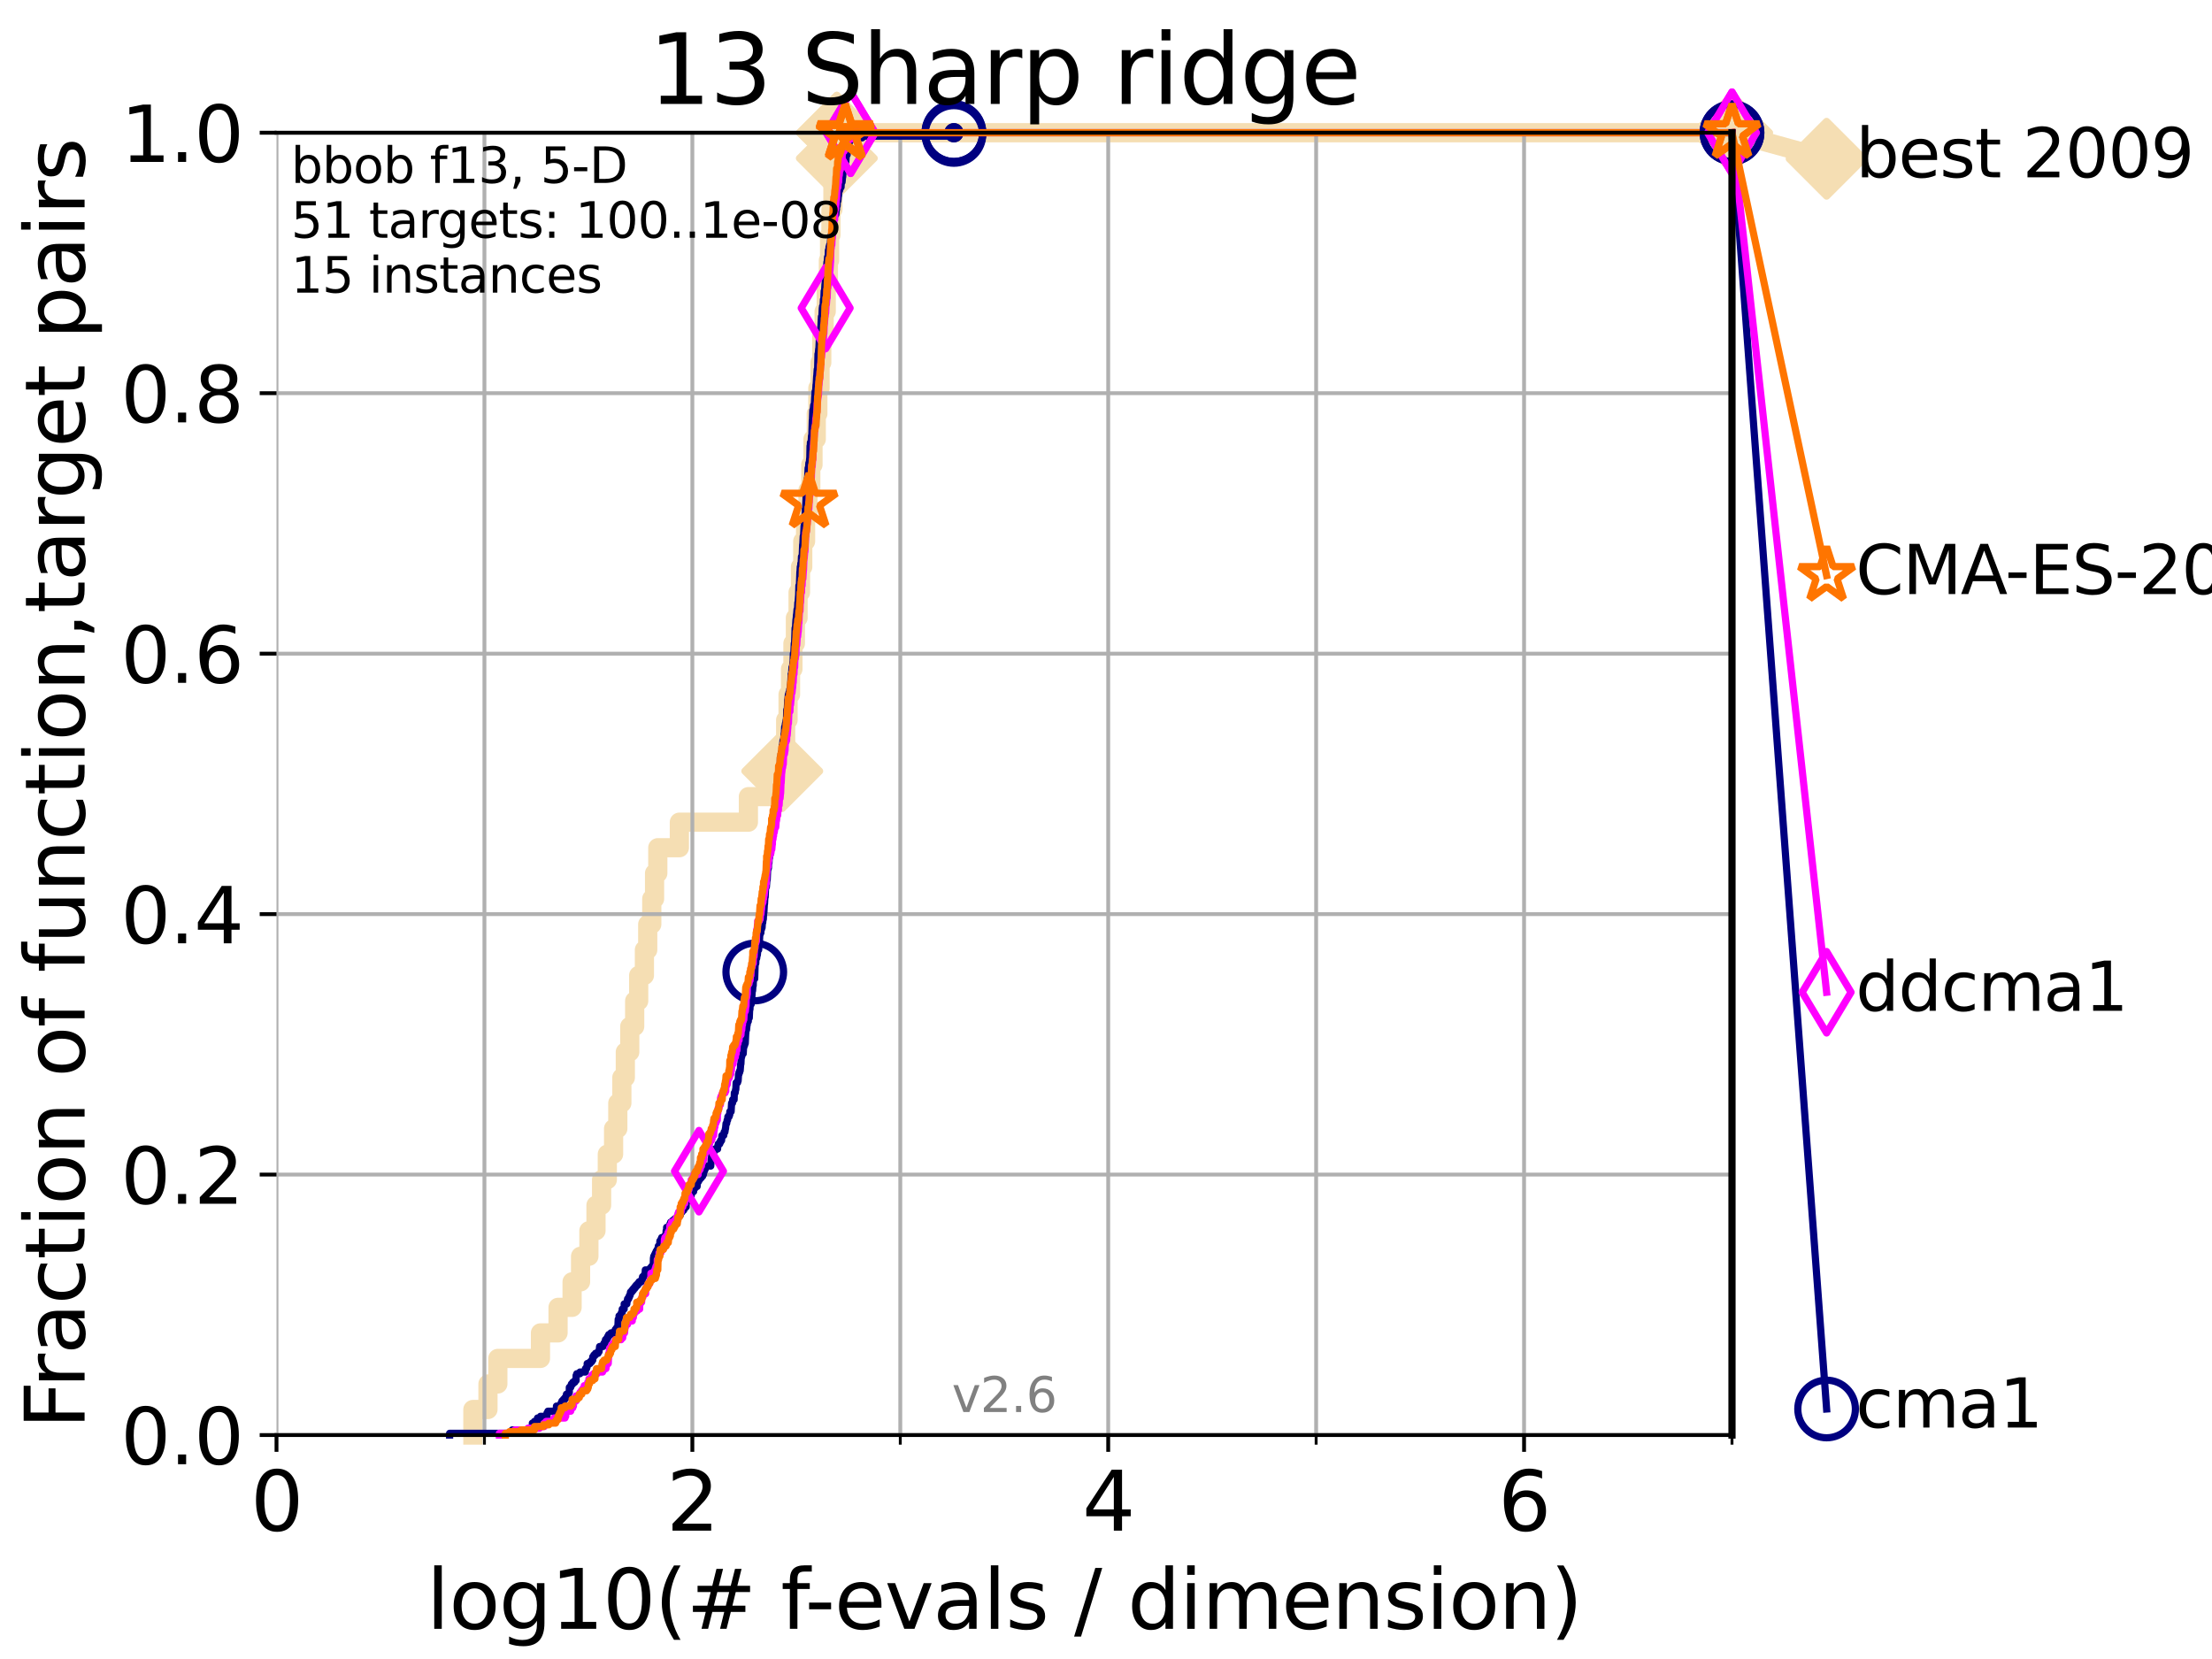 <?xml version="1.0" encoding="utf-8" standalone="no"?>
<!DOCTYPE svg PUBLIC "-//W3C//DTD SVG 1.1//EN"
  "http://www.w3.org/Graphics/SVG/1.1/DTD/svg11.dtd">
<svg xmlns:xlink="http://www.w3.org/1999/xlink" width="460.8pt" height="345.6pt" viewBox="0 0 460.8 345.6" xmlns="http://www.w3.org/2000/svg" version="1.1">
 <defs>
  <style type="text/css">*{stroke-linejoin: round; stroke-linecap: butt}</style>
 </defs>
 <g id="figure_1">
  <g id="patch_1">
   <path d="M 0 345.6 
L 460.8 345.6 
L 460.8 0 
L 0 0 
z
" style="fill: #ffffff"/>
  </g>
  <g id="axes_1">
   <g id="patch_2">
    <path d="M 57.6 298.944 
L 360.806 298.944 
L 360.806 27.648 
L 57.6 27.648 
z
" style="fill: #ffffff"/>
   </g>
   <g id="line2d_1">
    <path d="M 98.51 298.944 
L 98.51 293.624 
L 101.653 293.624 
L 101.653 288.305 
L 103.707 288.305 
L 103.707 282.985 
L 112.589 282.985 
L 112.589 277.666 
L 116.253 277.666 
L 116.253 272.346 
L 119.177 272.346 
L 119.177 267.027 
L 120.944 267.027 
L 120.944 261.707 
L 122.678 261.707 
L 122.678 256.388 
L 124.156 256.388 
L 124.156 251.068 
L 125.322 251.068 
L 125.322 245.749 
L 126.517 245.749 
L 126.517 240.429 
L 127.822 240.429 
L 127.822 235.11 
L 128.701 235.11 
L 128.701 229.79 
L 129.541 229.79 
L 129.541 224.471 
L 130.266 224.471 
L 130.266 219.151 
L 131.191 219.151 
L 131.191 213.832 
L 132.216 213.832 
L 132.216 208.512 
L 133.052 208.512 
L 133.052 203.192 
L 134.241 203.192 
L 134.241 197.873 
L 134.932 197.873 
L 134.932 192.553 
L 135.776 192.553 
L 135.776 187.234 
L 136.357 187.234 
L 136.357 181.914 
L 137.031 181.914 
L 137.031 176.595 
L 141.524 176.595 
L 141.524 171.275 
L 155.904 171.275 
L 155.904 165.956 
L 162.349 165.956 
L 162.349 160.636 
L 162.957 160.636 
L 162.957 155.317 
L 163.666 155.317 
L 163.666 149.997 
L 164.168 149.997 
L 164.168 144.678 
L 164.683 144.678 
L 164.683 139.358 
L 165.183 139.358 
L 165.183 134.039 
L 165.695 134.039 
L 165.695 128.719 
L 166.252 128.719 
L 166.252 123.4 
L 166.758 123.4 
L 166.758 118.08 
L 167.229 118.08 
L 167.229 112.76 
L 167.818 112.76 
L 167.818 107.441 
L 168.316 107.441 
L 168.316 102.121 
L 168.903 102.121 
L 168.903 96.802 
L 169.364 96.802 
L 169.364 91.482 
L 170.044 91.482 
L 170.044 86.163 
L 170.374 86.163 
L 170.374 80.843 
L 170.828 80.843 
L 170.828 75.524 
L 171.191 75.524 
L 171.191 70.204 
L 171.678 70.204 
L 171.678 64.885 
L 172.119 64.885 
L 172.119 59.565 
L 172.566 59.565 
L 172.566 54.246 
L 172.815 54.246 
L 172.815 48.926 
L 173.101 48.926 
L 173.101 43.607 
L 173.51 43.607 
L 173.51 38.287 
L 174.011 38.287 
L 174.011 32.968 
L 174.325 32.968 
L 174.325 27.648 
L 360.806 27.648 
" style="fill: none; stroke: #f5deb3; stroke-width: 4; stroke-linecap: square"/>
   </g>
   <g id="line2d_2">
    <defs>
     <path id="m327a9eaba1" d="M -0 7.778 
L 7.778 0 
L 0 -7.778 
L -7.778 -0 
z
" style="stroke: #f5deb3; stroke-width: 1.5; stroke-linejoin: miter"/>
    </defs>
    <g>
     <use xlink:href="#m327a9eaba1" x="162.957" y="160.636" style="fill: #f5deb3; stroke: #f5deb3; stroke-width: 1.5; stroke-linejoin: miter"/>
     <use xlink:href="#m327a9eaba1" x="174.325" y="32.968" style="fill: #f5deb3; stroke: #f5deb3; stroke-width: 1.5; stroke-linejoin: miter"/>
     <use xlink:href="#m327a9eaba1" x="174.325" y="27.648" style="fill: #f5deb3; stroke: #f5deb3; stroke-width: 1.5; stroke-linejoin: miter"/>
     <use xlink:href="#m327a9eaba1" x="174.325" y="27.648" style="fill: #f5deb3; stroke: #f5deb3; stroke-width: 1.5; stroke-linejoin: miter"/>
     <use xlink:href="#m327a9eaba1" x="360.806" y="27.648" style="fill: #f5deb3; stroke: #f5deb3; stroke-width: 1.5; stroke-linejoin: miter"/>
    </g>
   </g>
   <g id="line2d_3">
    <path style="fill: none; stroke: #f5deb3; stroke-width: 4; stroke-linecap: square"/>
    <g/>
   </g>
   <g id="line2d_4">
    <path d="M 360.806 27.648 
L 380.515 33.074 
" style="fill: none; stroke: #f5deb3; stroke-width: 4; stroke-linecap: square"/>
    <g>
     <use xlink:href="#m327a9eaba1" x="360.806" y="27.648" style="fill: #f5deb3; stroke: #f5deb3; stroke-width: 1.5; stroke-linejoin: miter"/>
     <use xlink:href="#m327a9eaba1" x="380.515" y="33.074" style="fill: #f5deb3; stroke: #f5deb3; stroke-width: 1.5; stroke-linejoin: miter"/>
    </g>
   </g>
   <g id="matplotlib.axis_1">
    <g id="xtick_1">
     <g id="line2d_5">
      <path d="M 57.6 298.944 
L 57.6 27.648 
" clip-path="url(#pf81c99607f)" style="fill: none; stroke: #b0b0b0; stroke-width: 0.8; stroke-linecap: square"/>
     </g>
     <g id="line2d_6">
      <defs>
       <path id="m44653daacd" d="M 0 0 
L 0 3.5 
" style="stroke: #000000; stroke-width: 0.8"/>
      </defs>
      <g>
       <use xlink:href="#m44653daacd" x="57.6" y="298.944" style="stroke: #000000; stroke-width: 0.8"/>
      </g>
     </g>
     <g id="text_1">
      <!-- 0 -->
      <g transform="translate(52.192 318.861)scale(0.17 -0.17)">
       <defs>
        <path id="DejaVuSans-30" d="M 2034 4250 
Q 1547 4250 1301 3770 
Q 1056 3291 1056 2328 
Q 1056 1369 1301 889 
Q 1547 409 2034 409 
Q 2525 409 2770 889 
Q 3016 1369 3016 2328 
Q 3016 3291 2770 3770 
Q 2525 4250 2034 4250 
z
M 2034 4750 
Q 2819 4750 3233 4129 
Q 3647 3509 3647 2328 
Q 3647 1150 3233 529 
Q 2819 -91 2034 -91 
Q 1250 -91 836 529 
Q 422 1150 422 2328 
Q 422 3509 836 4129 
Q 1250 4750 2034 4750 
z
" transform="scale(0.016)"/>
       </defs>
       <use xlink:href="#DejaVuSans-30"/>
      </g>
     </g>
    </g>
    <g id="xtick_2">
     <g id="line2d_7">
      <path d="M 144.23 298.944 
L 144.23 27.648 
" clip-path="url(#pf81c99607f)" style="fill: none; stroke: #b0b0b0; stroke-width: 0.8; stroke-linecap: square"/>
     </g>
     <g id="line2d_8">
      <g>
       <use xlink:href="#m44653daacd" x="144.23" y="298.944" style="stroke: #000000; stroke-width: 0.8"/>
      </g>
     </g>
     <g id="text_2">
      <!-- 2 -->
      <g transform="translate(138.822 318.861)scale(0.17 -0.17)">
       <defs>
        <path id="DejaVuSans-32" d="M 1228 531 
L 3431 531 
L 3431 0 
L 469 0 
L 469 531 
Q 828 903 1448 1529 
Q 2069 2156 2228 2338 
Q 2531 2678 2651 2914 
Q 2772 3150 2772 3378 
Q 2772 3750 2511 3984 
Q 2250 4219 1831 4219 
Q 1534 4219 1204 4116 
Q 875 4013 500 3803 
L 500 4441 
Q 881 4594 1212 4672 
Q 1544 4750 1819 4750 
Q 2544 4750 2975 4387 
Q 3406 4025 3406 3419 
Q 3406 3131 3298 2873 
Q 3191 2616 2906 2266 
Q 2828 2175 2409 1742 
Q 1991 1309 1228 531 
z
" transform="scale(0.016)"/>
       </defs>
       <use xlink:href="#DejaVuSans-32"/>
      </g>
     </g>
    </g>
    <g id="xtick_3">
     <g id="line2d_9">
      <path d="M 230.861 298.944 
L 230.861 27.648 
" clip-path="url(#pf81c99607f)" style="fill: none; stroke: #b0b0b0; stroke-width: 0.8; stroke-linecap: square"/>
     </g>
     <g id="line2d_10">
      <g>
       <use xlink:href="#m44653daacd" x="230.861" y="298.944" style="stroke: #000000; stroke-width: 0.8"/>
      </g>
     </g>
     <g id="text_3">
      <!-- 4 -->
      <g transform="translate(225.453 318.861)scale(0.17 -0.17)">
       <defs>
        <path id="DejaVuSans-34" d="M 2419 4116 
L 825 1625 
L 2419 1625 
L 2419 4116 
z
M 2253 4666 
L 3047 4666 
L 3047 1625 
L 3713 1625 
L 3713 1100 
L 3047 1100 
L 3047 0 
L 2419 0 
L 2419 1100 
L 313 1100 
L 313 1709 
L 2253 4666 
z
" transform="scale(0.016)"/>
       </defs>
       <use xlink:href="#DejaVuSans-34"/>
      </g>
     </g>
    </g>
    <g id="xtick_4">
     <g id="line2d_11">
      <path d="M 317.491 298.944 
L 317.491 27.648 
" clip-path="url(#pf81c99607f)" style="fill: none; stroke: #b0b0b0; stroke-width: 0.8; stroke-linecap: square"/>
     </g>
     <g id="line2d_12">
      <g>
       <use xlink:href="#m44653daacd" x="317.491" y="298.944" style="stroke: #000000; stroke-width: 0.8"/>
      </g>
     </g>
     <g id="text_4">
      <!-- 6 -->
      <g transform="translate(312.083 318.861)scale(0.17 -0.17)">
       <defs>
        <path id="DejaVuSans-36" d="M 2113 2584 
Q 1688 2584 1439 2293 
Q 1191 2003 1191 1497 
Q 1191 994 1439 701 
Q 1688 409 2113 409 
Q 2538 409 2786 701 
Q 3034 994 3034 1497 
Q 3034 2003 2786 2293 
Q 2538 2584 2113 2584 
z
M 3366 4563 
L 3366 3988 
Q 3128 4100 2886 4159 
Q 2644 4219 2406 4219 
Q 1781 4219 1451 3797 
Q 1122 3375 1075 2522 
Q 1259 2794 1537 2939 
Q 1816 3084 2150 3084 
Q 2853 3084 3261 2657 
Q 3669 2231 3669 1497 
Q 3669 778 3244 343 
Q 2819 -91 2113 -91 
Q 1303 -91 875 529 
Q 447 1150 447 2328 
Q 447 3434 972 4092 
Q 1497 4750 2381 4750 
Q 2619 4750 2861 4703 
Q 3103 4656 3366 4563 
z
" transform="scale(0.016)"/>
       </defs>
       <use xlink:href="#DejaVuSans-36"/>
      </g>
     </g>
    </g>
    <g id="xtick_5">
     <g id="line2d_13">
      <path d="M 100.915 298.944 
L 100.915 27.648 
" clip-path="url(#pf81c99607f)" style="fill: none; stroke: #b0b0b0; stroke-width: 0.8; stroke-linecap: square"/>
     </g>
     <g id="line2d_14">
      <defs>
       <path id="mfad545cff9" d="M 0 0 
L 0 2 
" style="stroke: #000000; stroke-width: 0.6"/>
      </defs>
      <g>
       <use xlink:href="#mfad545cff9" x="100.915" y="298.944" style="stroke: #000000; stroke-width: 0.6"/>
      </g>
     </g>
    </g>
    <g id="xtick_6">
     <g id="line2d_15">
      <path d="M 187.546 298.944 
L 187.546 27.648 
" clip-path="url(#pf81c99607f)" style="fill: none; stroke: #b0b0b0; stroke-width: 0.8; stroke-linecap: square"/>
     </g>
     <g id="line2d_16">
      <g>
       <use xlink:href="#mfad545cff9" x="187.546" y="298.944" style="stroke: #000000; stroke-width: 0.6"/>
      </g>
     </g>
    </g>
    <g id="xtick_7">
     <g id="line2d_17">
      <path d="M 274.176 298.944 
L 274.176 27.648 
" clip-path="url(#pf81c99607f)" style="fill: none; stroke: #b0b0b0; stroke-width: 0.8; stroke-linecap: square"/>
     </g>
     <g id="line2d_18">
      <g>
       <use xlink:href="#mfad545cff9" x="274.176" y="298.944" style="stroke: #000000; stroke-width: 0.6"/>
      </g>
     </g>
    </g>
    <g id="xtick_8">
     <g id="line2d_19">
      <path d="M 360.806 298.944 
L 360.806 27.648 
" clip-path="url(#pf81c99607f)" style="fill: none; stroke: #b0b0b0; stroke-width: 0.8; stroke-linecap: square"/>
     </g>
     <g id="line2d_20">
      <g>
       <use xlink:href="#mfad545cff9" x="360.806" y="298.944" style="stroke: #000000; stroke-width: 0.6"/>
      </g>
     </g>
    </g>
    <g id="text_5">
     <!-- log10(# f-evals / dimension) -->
     <g transform="translate(88.823 339.314)scale(0.17 -0.17)">
      <defs>
       <path id="DejaVuSans-6c" d="M 603 4863 
L 1178 4863 
L 1178 0 
L 603 0 
L 603 4863 
z
" transform="scale(0.016)"/>
       <path id="DejaVuSans-6f" d="M 1959 3097 
Q 1497 3097 1228 2736 
Q 959 2375 959 1747 
Q 959 1119 1226 758 
Q 1494 397 1959 397 
Q 2419 397 2687 759 
Q 2956 1122 2956 1747 
Q 2956 2369 2687 2733 
Q 2419 3097 1959 3097 
z
M 1959 3584 
Q 2709 3584 3137 3096 
Q 3566 2609 3566 1747 
Q 3566 888 3137 398 
Q 2709 -91 1959 -91 
Q 1206 -91 779 398 
Q 353 888 353 1747 
Q 353 2609 779 3096 
Q 1206 3584 1959 3584 
z
" transform="scale(0.016)"/>
       <path id="DejaVuSans-67" d="M 2906 1791 
Q 2906 2416 2648 2759 
Q 2391 3103 1925 3103 
Q 1463 3103 1205 2759 
Q 947 2416 947 1791 
Q 947 1169 1205 825 
Q 1463 481 1925 481 
Q 2391 481 2648 825 
Q 2906 1169 2906 1791 
z
M 3481 434 
Q 3481 -459 3084 -895 
Q 2688 -1331 1869 -1331 
Q 1566 -1331 1297 -1286 
Q 1028 -1241 775 -1147 
L 775 -588 
Q 1028 -725 1275 -790 
Q 1522 -856 1778 -856 
Q 2344 -856 2625 -561 
Q 2906 -266 2906 331 
L 2906 616 
Q 2728 306 2450 153 
Q 2172 0 1784 0 
Q 1141 0 747 490 
Q 353 981 353 1791 
Q 353 2603 747 3093 
Q 1141 3584 1784 3584 
Q 2172 3584 2450 3431 
Q 2728 3278 2906 2969 
L 2906 3500 
L 3481 3500 
L 3481 434 
z
" transform="scale(0.016)"/>
       <path id="DejaVuSans-31" d="M 794 531 
L 1825 531 
L 1825 4091 
L 703 3866 
L 703 4441 
L 1819 4666 
L 2450 4666 
L 2450 531 
L 3481 531 
L 3481 0 
L 794 0 
L 794 531 
z
" transform="scale(0.016)"/>
       <path id="DejaVuSans-28" d="M 1984 4856 
Q 1566 4138 1362 3434 
Q 1159 2731 1159 2009 
Q 1159 1288 1364 580 
Q 1569 -128 1984 -844 
L 1484 -844 
Q 1016 -109 783 600 
Q 550 1309 550 2009 
Q 550 2706 781 3412 
Q 1013 4119 1484 4856 
L 1984 4856 
z
" transform="scale(0.016)"/>
       <path id="DejaVuSans-23" d="M 3272 2816 
L 2363 2816 
L 2100 1772 
L 3016 1772 
L 3272 2816 
z
M 2803 4594 
L 2478 3297 
L 3391 3297 
L 3719 4594 
L 4219 4594 
L 3897 3297 
L 4872 3297 
L 4872 2816 
L 3775 2816 
L 3519 1772 
L 4513 1772 
L 4513 1294 
L 3397 1294 
L 3072 0 
L 2572 0 
L 2894 1294 
L 1978 1294 
L 1656 0 
L 1153 0 
L 1478 1294 
L 494 1294 
L 494 1772 
L 1594 1772 
L 1856 2816 
L 850 2816 
L 850 3297 
L 1978 3297 
L 2297 4594 
L 2803 4594 
z
" transform="scale(0.016)"/>
       <path id="DejaVuSans-20" transform="scale(0.016)"/>
       <path id="DejaVuSans-66" d="M 2375 4863 
L 2375 4384 
L 1825 4384 
Q 1516 4384 1395 4259 
Q 1275 4134 1275 3809 
L 1275 3500 
L 2222 3500 
L 2222 3053 
L 1275 3053 
L 1275 0 
L 697 0 
L 697 3053 
L 147 3053 
L 147 3500 
L 697 3500 
L 697 3744 
Q 697 4328 969 4595 
Q 1241 4863 1831 4863 
L 2375 4863 
z
" transform="scale(0.016)"/>
       <path id="DejaVuSans-2d" d="M 313 2009 
L 1997 2009 
L 1997 1497 
L 313 1497 
L 313 2009 
z
" transform="scale(0.016)"/>
       <path id="DejaVuSans-65" d="M 3597 1894 
L 3597 1613 
L 953 1613 
Q 991 1019 1311 708 
Q 1631 397 2203 397 
Q 2534 397 2845 478 
Q 3156 559 3463 722 
L 3463 178 
Q 3153 47 2828 -22 
Q 2503 -91 2169 -91 
Q 1331 -91 842 396 
Q 353 884 353 1716 
Q 353 2575 817 3079 
Q 1281 3584 2069 3584 
Q 2775 3584 3186 3129 
Q 3597 2675 3597 1894 
z
M 3022 2063 
Q 3016 2534 2758 2815 
Q 2500 3097 2075 3097 
Q 1594 3097 1305 2825 
Q 1016 2553 972 2059 
L 3022 2063 
z
" transform="scale(0.016)"/>
       <path id="DejaVuSans-76" d="M 191 3500 
L 800 3500 
L 1894 563 
L 2988 3500 
L 3597 3500 
L 2284 0 
L 1503 0 
L 191 3500 
z
" transform="scale(0.016)"/>
       <path id="DejaVuSans-61" d="M 2194 1759 
Q 1497 1759 1228 1600 
Q 959 1441 959 1056 
Q 959 750 1161 570 
Q 1363 391 1709 391 
Q 2188 391 2477 730 
Q 2766 1069 2766 1631 
L 2766 1759 
L 2194 1759 
z
M 3341 1997 
L 3341 0 
L 2766 0 
L 2766 531 
Q 2569 213 2275 61 
Q 1981 -91 1556 -91 
Q 1019 -91 701 211 
Q 384 513 384 1019 
Q 384 1609 779 1909 
Q 1175 2209 1959 2209 
L 2766 2209 
L 2766 2266 
Q 2766 2663 2505 2880 
Q 2244 3097 1772 3097 
Q 1472 3097 1187 3025 
Q 903 2953 641 2809 
L 641 3341 
Q 956 3463 1253 3523 
Q 1550 3584 1831 3584 
Q 2591 3584 2966 3190 
Q 3341 2797 3341 1997 
z
" transform="scale(0.016)"/>
       <path id="DejaVuSans-73" d="M 2834 3397 
L 2834 2853 
Q 2591 2978 2328 3040 
Q 2066 3103 1784 3103 
Q 1356 3103 1142 2972 
Q 928 2841 928 2578 
Q 928 2378 1081 2264 
Q 1234 2150 1697 2047 
L 1894 2003 
Q 2506 1872 2764 1633 
Q 3022 1394 3022 966 
Q 3022 478 2636 193 
Q 2250 -91 1575 -91 
Q 1294 -91 989 -36 
Q 684 19 347 128 
L 347 722 
Q 666 556 975 473 
Q 1284 391 1588 391 
Q 1994 391 2212 530 
Q 2431 669 2431 922 
Q 2431 1156 2273 1281 
Q 2116 1406 1581 1522 
L 1381 1569 
Q 847 1681 609 1914 
Q 372 2147 372 2553 
Q 372 3047 722 3315 
Q 1072 3584 1716 3584 
Q 2034 3584 2315 3537 
Q 2597 3491 2834 3397 
z
" transform="scale(0.016)"/>
       <path id="DejaVuSans-2f" d="M 1625 4666 
L 2156 4666 
L 531 -594 
L 0 -594 
L 1625 4666 
z
" transform="scale(0.016)"/>
       <path id="DejaVuSans-64" d="M 2906 2969 
L 2906 4863 
L 3481 4863 
L 3481 0 
L 2906 0 
L 2906 525 
Q 2725 213 2448 61 
Q 2172 -91 1784 -91 
Q 1150 -91 751 415 
Q 353 922 353 1747 
Q 353 2572 751 3078 
Q 1150 3584 1784 3584 
Q 2172 3584 2448 3432 
Q 2725 3281 2906 2969 
z
M 947 1747 
Q 947 1113 1208 752 
Q 1469 391 1925 391 
Q 2381 391 2643 752 
Q 2906 1113 2906 1747 
Q 2906 2381 2643 2742 
Q 2381 3103 1925 3103 
Q 1469 3103 1208 2742 
Q 947 2381 947 1747 
z
" transform="scale(0.016)"/>
       <path id="DejaVuSans-69" d="M 603 3500 
L 1178 3500 
L 1178 0 
L 603 0 
L 603 3500 
z
M 603 4863 
L 1178 4863 
L 1178 4134 
L 603 4134 
L 603 4863 
z
" transform="scale(0.016)"/>
       <path id="DejaVuSans-6d" d="M 3328 2828 
Q 3544 3216 3844 3400 
Q 4144 3584 4550 3584 
Q 5097 3584 5394 3201 
Q 5691 2819 5691 2113 
L 5691 0 
L 5113 0 
L 5113 2094 
Q 5113 2597 4934 2840 
Q 4756 3084 4391 3084 
Q 3944 3084 3684 2787 
Q 3425 2491 3425 1978 
L 3425 0 
L 2847 0 
L 2847 2094 
Q 2847 2600 2669 2842 
Q 2491 3084 2119 3084 
Q 1678 3084 1418 2786 
Q 1159 2488 1159 1978 
L 1159 0 
L 581 0 
L 581 3500 
L 1159 3500 
L 1159 2956 
Q 1356 3278 1631 3431 
Q 1906 3584 2284 3584 
Q 2666 3584 2933 3390 
Q 3200 3197 3328 2828 
z
" transform="scale(0.016)"/>
       <path id="DejaVuSans-6e" d="M 3513 2113 
L 3513 0 
L 2938 0 
L 2938 2094 
Q 2938 2591 2744 2837 
Q 2550 3084 2163 3084 
Q 1697 3084 1428 2787 
Q 1159 2491 1159 1978 
L 1159 0 
L 581 0 
L 581 3500 
L 1159 3500 
L 1159 2956 
Q 1366 3272 1645 3428 
Q 1925 3584 2291 3584 
Q 2894 3584 3203 3211 
Q 3513 2838 3513 2113 
z
" transform="scale(0.016)"/>
       <path id="DejaVuSans-29" d="M 513 4856 
L 1013 4856 
Q 1481 4119 1714 3412 
Q 1947 2706 1947 2009 
Q 1947 1309 1714 600 
Q 1481 -109 1013 -844 
L 513 -844 
Q 928 -128 1133 580 
Q 1338 1288 1338 2009 
Q 1338 2731 1133 3434 
Q 928 4138 513 4856 
z
" transform="scale(0.016)"/>
      </defs>
      <use xlink:href="#DejaVuSans-6c"/>
      <use xlink:href="#DejaVuSans-6f" x="27.783"/>
      <use xlink:href="#DejaVuSans-67" x="88.965"/>
      <use xlink:href="#DejaVuSans-31" x="152.441"/>
      <use xlink:href="#DejaVuSans-30" x="216.064"/>
      <use xlink:href="#DejaVuSans-28" x="279.688"/>
      <use xlink:href="#DejaVuSans-23" x="318.701"/>
      <use xlink:href="#DejaVuSans-20" x="402.49"/>
      <use xlink:href="#DejaVuSans-66" x="434.277"/>
      <use xlink:href="#DejaVuSans-2d" x="463.982"/>
      <use xlink:href="#DejaVuSans-65" x="500.066"/>
      <use xlink:href="#DejaVuSans-76" x="561.59"/>
      <use xlink:href="#DejaVuSans-61" x="620.77"/>
      <use xlink:href="#DejaVuSans-6c" x="682.049"/>
      <use xlink:href="#DejaVuSans-73" x="709.832"/>
      <use xlink:href="#DejaVuSans-20" x="761.932"/>
      <use xlink:href="#DejaVuSans-2f" x="793.719"/>
      <use xlink:href="#DejaVuSans-20" x="827.41"/>
      <use xlink:href="#DejaVuSans-64" x="859.197"/>
      <use xlink:href="#DejaVuSans-69" x="922.674"/>
      <use xlink:href="#DejaVuSans-6d" x="950.457"/>
      <use xlink:href="#DejaVuSans-65" x="1047.869"/>
      <use xlink:href="#DejaVuSans-6e" x="1109.393"/>
      <use xlink:href="#DejaVuSans-73" x="1172.771"/>
      <use xlink:href="#DejaVuSans-69" x="1224.871"/>
      <use xlink:href="#DejaVuSans-6f" x="1252.654"/>
      <use xlink:href="#DejaVuSans-6e" x="1313.836"/>
      <use xlink:href="#DejaVuSans-29" x="1377.215"/>
     </g>
    </g>
   </g>
   <g id="matplotlib.axis_2">
    <g id="ytick_1">
     <g id="line2d_21">
      <path d="M 57.6 298.944 
L 360.806 298.944 
" clip-path="url(#pf81c99607f)" style="fill: none; stroke: #b0b0b0; stroke-width: 0.8; stroke-linecap: square"/>
     </g>
     <g id="line2d_22">
      <defs>
       <path id="mc40212b84a" d="M 0 0 
L -3.5 0 
" style="stroke: #000000; stroke-width: 0.8"/>
      </defs>
      <g>
       <use xlink:href="#mc40212b84a" x="57.6" y="298.944" style="stroke: #000000; stroke-width: 0.8"/>
      </g>
     </g>
     <g id="text_6">
      <!-- 0.0 -->
      <g transform="translate(25.155 305.023)scale(0.16 -0.16)">
       <defs>
        <path id="DejaVuSans-2e" d="M 684 794 
L 1344 794 
L 1344 0 
L 684 0 
L 684 794 
z
" transform="scale(0.016)"/>
       </defs>
       <use xlink:href="#DejaVuSans-30"/>
       <use xlink:href="#DejaVuSans-2e" x="63.623"/>
       <use xlink:href="#DejaVuSans-30" x="95.41"/>
      </g>
     </g>
    </g>
    <g id="ytick_2">
     <g id="line2d_23">
      <path d="M 57.6 244.685 
L 360.806 244.685 
" clip-path="url(#pf81c99607f)" style="fill: none; stroke: #b0b0b0; stroke-width: 0.8; stroke-linecap: square"/>
     </g>
     <g id="line2d_24">
      <g>
       <use xlink:href="#mc40212b84a" x="57.6" y="244.685" style="stroke: #000000; stroke-width: 0.8"/>
      </g>
     </g>
     <g id="text_7">
      <!-- 0.2 -->
      <g transform="translate(25.155 250.764)scale(0.16 -0.16)">
       <use xlink:href="#DejaVuSans-30"/>
       <use xlink:href="#DejaVuSans-2e" x="63.623"/>
       <use xlink:href="#DejaVuSans-32" x="95.41"/>
      </g>
     </g>
    </g>
    <g id="ytick_3">
     <g id="line2d_25">
      <path d="M 57.6 190.426 
L 360.806 190.426 
" clip-path="url(#pf81c99607f)" style="fill: none; stroke: #b0b0b0; stroke-width: 0.8; stroke-linecap: square"/>
     </g>
     <g id="line2d_26">
      <g>
       <use xlink:href="#mc40212b84a" x="57.6" y="190.426" style="stroke: #000000; stroke-width: 0.8"/>
      </g>
     </g>
     <g id="text_8">
      <!-- 0.4 -->
      <g transform="translate(25.155 196.504)scale(0.16 -0.16)">
       <use xlink:href="#DejaVuSans-30"/>
       <use xlink:href="#DejaVuSans-2e" x="63.623"/>
       <use xlink:href="#DejaVuSans-34" x="95.41"/>
      </g>
     </g>
    </g>
    <g id="ytick_4">
     <g id="line2d_27">
      <path d="M 57.6 136.166 
L 360.806 136.166 
" clip-path="url(#pf81c99607f)" style="fill: none; stroke: #b0b0b0; stroke-width: 0.8; stroke-linecap: square"/>
     </g>
     <g id="line2d_28">
      <g>
       <use xlink:href="#mc40212b84a" x="57.6" y="136.166" style="stroke: #000000; stroke-width: 0.8"/>
      </g>
     </g>
     <g id="text_9">
      <!-- 0.6 -->
      <g transform="translate(25.155 142.245)scale(0.16 -0.16)">
       <use xlink:href="#DejaVuSans-30"/>
       <use xlink:href="#DejaVuSans-2e" x="63.623"/>
       <use xlink:href="#DejaVuSans-36" x="95.41"/>
      </g>
     </g>
    </g>
    <g id="ytick_5">
     <g id="line2d_29">
      <path d="M 57.6 81.907 
L 360.806 81.907 
" clip-path="url(#pf81c99607f)" style="fill: none; stroke: #b0b0b0; stroke-width: 0.8; stroke-linecap: square"/>
     </g>
     <g id="line2d_30">
      <g>
       <use xlink:href="#mc40212b84a" x="57.6" y="81.907" style="stroke: #000000; stroke-width: 0.8"/>
      </g>
     </g>
     <g id="text_10">
      <!-- 0.8 -->
      <g transform="translate(25.155 87.986)scale(0.16 -0.16)">
       <defs>
        <path id="DejaVuSans-38" d="M 2034 2216 
Q 1584 2216 1326 1975 
Q 1069 1734 1069 1313 
Q 1069 891 1326 650 
Q 1584 409 2034 409 
Q 2484 409 2743 651 
Q 3003 894 3003 1313 
Q 3003 1734 2745 1975 
Q 2488 2216 2034 2216 
z
M 1403 2484 
Q 997 2584 770 2862 
Q 544 3141 544 3541 
Q 544 4100 942 4425 
Q 1341 4750 2034 4750 
Q 2731 4750 3128 4425 
Q 3525 4100 3525 3541 
Q 3525 3141 3298 2862 
Q 3072 2584 2669 2484 
Q 3125 2378 3379 2068 
Q 3634 1759 3634 1313 
Q 3634 634 3220 271 
Q 2806 -91 2034 -91 
Q 1263 -91 848 271 
Q 434 634 434 1313 
Q 434 1759 690 2068 
Q 947 2378 1403 2484 
z
M 1172 3481 
Q 1172 3119 1398 2916 
Q 1625 2713 2034 2713 
Q 2441 2713 2670 2916 
Q 2900 3119 2900 3481 
Q 2900 3844 2670 4047 
Q 2441 4250 2034 4250 
Q 1625 4250 1398 4047 
Q 1172 3844 1172 3481 
z
" transform="scale(0.016)"/>
       </defs>
       <use xlink:href="#DejaVuSans-30"/>
       <use xlink:href="#DejaVuSans-2e" x="63.623"/>
       <use xlink:href="#DejaVuSans-38" x="95.41"/>
      </g>
     </g>
    </g>
    <g id="ytick_6">
     <g id="line2d_31">
      <path d="M 57.6 27.648 
L 360.806 27.648 
" clip-path="url(#pf81c99607f)" style="fill: none; stroke: #b0b0b0; stroke-width: 0.8; stroke-linecap: square"/>
     </g>
     <g id="line2d_32">
      <g>
       <use xlink:href="#mc40212b84a" x="57.6" y="27.648" style="stroke: #000000; stroke-width: 0.8"/>
      </g>
     </g>
     <g id="text_11">
      <!-- 1.0 -->
      <g transform="translate(25.155 33.727)scale(0.16 -0.16)">
       <use xlink:href="#DejaVuSans-31"/>
       <use xlink:href="#DejaVuSans-2e" x="63.623"/>
       <use xlink:href="#DejaVuSans-30" x="95.41"/>
      </g>
     </g>
    </g>
    <g id="text_12">
     <!-- Fraction of function,target pairs -->
     <g transform="translate(17.62 297.681)rotate(-90)scale(0.17 -0.17)">
      <defs>
       <path id="DejaVuSans-46" d="M 628 4666 
L 3309 4666 
L 3309 4134 
L 1259 4134 
L 1259 2759 
L 3109 2759 
L 3109 2228 
L 1259 2228 
L 1259 0 
L 628 0 
L 628 4666 
z
" transform="scale(0.016)"/>
       <path id="DejaVuSans-72" d="M 2631 2963 
Q 2534 3019 2420 3045 
Q 2306 3072 2169 3072 
Q 1681 3072 1420 2755 
Q 1159 2438 1159 1844 
L 1159 0 
L 581 0 
L 581 3500 
L 1159 3500 
L 1159 2956 
Q 1341 3275 1631 3429 
Q 1922 3584 2338 3584 
Q 2397 3584 2469 3576 
Q 2541 3569 2628 3553 
L 2631 2963 
z
" transform="scale(0.016)"/>
       <path id="DejaVuSans-63" d="M 3122 3366 
L 3122 2828 
Q 2878 2963 2633 3030 
Q 2388 3097 2138 3097 
Q 1578 3097 1268 2742 
Q 959 2388 959 1747 
Q 959 1106 1268 751 
Q 1578 397 2138 397 
Q 2388 397 2633 464 
Q 2878 531 3122 666 
L 3122 134 
Q 2881 22 2623 -34 
Q 2366 -91 2075 -91 
Q 1284 -91 818 406 
Q 353 903 353 1747 
Q 353 2603 823 3093 
Q 1294 3584 2113 3584 
Q 2378 3584 2631 3529 
Q 2884 3475 3122 3366 
z
" transform="scale(0.016)"/>
       <path id="DejaVuSans-74" d="M 1172 4494 
L 1172 3500 
L 2356 3500 
L 2356 3053 
L 1172 3053 
L 1172 1153 
Q 1172 725 1289 603 
Q 1406 481 1766 481 
L 2356 481 
L 2356 0 
L 1766 0 
Q 1100 0 847 248 
Q 594 497 594 1153 
L 594 3053 
L 172 3053 
L 172 3500 
L 594 3500 
L 594 4494 
L 1172 4494 
z
" transform="scale(0.016)"/>
       <path id="DejaVuSans-75" d="M 544 1381 
L 544 3500 
L 1119 3500 
L 1119 1403 
Q 1119 906 1312 657 
Q 1506 409 1894 409 
Q 2359 409 2629 706 
Q 2900 1003 2900 1516 
L 2900 3500 
L 3475 3500 
L 3475 0 
L 2900 0 
L 2900 538 
Q 2691 219 2414 64 
Q 2138 -91 1772 -91 
Q 1169 -91 856 284 
Q 544 659 544 1381 
z
M 1991 3584 
L 1991 3584 
z
" transform="scale(0.016)"/>
       <path id="DejaVuSans-2c" d="M 750 794 
L 1409 794 
L 1409 256 
L 897 -744 
L 494 -744 
L 750 256 
L 750 794 
z
" transform="scale(0.016)"/>
       <path id="DejaVuSans-70" d="M 1159 525 
L 1159 -1331 
L 581 -1331 
L 581 3500 
L 1159 3500 
L 1159 2969 
Q 1341 3281 1617 3432 
Q 1894 3584 2278 3584 
Q 2916 3584 3314 3078 
Q 3713 2572 3713 1747 
Q 3713 922 3314 415 
Q 2916 -91 2278 -91 
Q 1894 -91 1617 61 
Q 1341 213 1159 525 
z
M 3116 1747 
Q 3116 2381 2855 2742 
Q 2594 3103 2138 3103 
Q 1681 3103 1420 2742 
Q 1159 2381 1159 1747 
Q 1159 1113 1420 752 
Q 1681 391 2138 391 
Q 2594 391 2855 752 
Q 3116 1113 3116 1747 
z
" transform="scale(0.016)"/>
      </defs>
      <use xlink:href="#DejaVuSans-46"/>
      <use xlink:href="#DejaVuSans-72" x="50.27"/>
      <use xlink:href="#DejaVuSans-61" x="91.383"/>
      <use xlink:href="#DejaVuSans-63" x="152.662"/>
      <use xlink:href="#DejaVuSans-74" x="207.643"/>
      <use xlink:href="#DejaVuSans-69" x="246.852"/>
      <use xlink:href="#DejaVuSans-6f" x="274.635"/>
      <use xlink:href="#DejaVuSans-6e" x="335.816"/>
      <use xlink:href="#DejaVuSans-20" x="399.195"/>
      <use xlink:href="#DejaVuSans-6f" x="430.982"/>
      <use xlink:href="#DejaVuSans-66" x="492.164"/>
      <use xlink:href="#DejaVuSans-20" x="527.369"/>
      <use xlink:href="#DejaVuSans-66" x="559.156"/>
      <use xlink:href="#DejaVuSans-75" x="594.361"/>
      <use xlink:href="#DejaVuSans-6e" x="657.74"/>
      <use xlink:href="#DejaVuSans-63" x="721.119"/>
      <use xlink:href="#DejaVuSans-74" x="776.1"/>
      <use xlink:href="#DejaVuSans-69" x="815.309"/>
      <use xlink:href="#DejaVuSans-6f" x="843.092"/>
      <use xlink:href="#DejaVuSans-6e" x="904.273"/>
      <use xlink:href="#DejaVuSans-2c" x="967.652"/>
      <use xlink:href="#DejaVuSans-74" x="999.439"/>
      <use xlink:href="#DejaVuSans-61" x="1038.648"/>
      <use xlink:href="#DejaVuSans-72" x="1099.928"/>
      <use xlink:href="#DejaVuSans-67" x="1139.291"/>
      <use xlink:href="#DejaVuSans-65" x="1202.768"/>
      <use xlink:href="#DejaVuSans-74" x="1264.291"/>
      <use xlink:href="#DejaVuSans-20" x="1303.5"/>
      <use xlink:href="#DejaVuSans-70" x="1335.287"/>
      <use xlink:href="#DejaVuSans-61" x="1398.764"/>
      <use xlink:href="#DejaVuSans-69" x="1460.043"/>
      <use xlink:href="#DejaVuSans-72" x="1487.826"/>
      <use xlink:href="#DejaVuSans-73" x="1528.939"/>
     </g>
    </g>
   </g>
   <g id="line2d_33">
    <defs>
     <path id="m37e8e792eb" d="M 0 1.5 
C 0.398 1.5 0.779 1.342 1.061 1.061 
C 1.342 0.779 1.5 0.398 1.5 0 
C 1.5 -0.398 1.342 -0.779 1.061 -1.061 
C 0.779 -1.342 0.398 -1.5 0 -1.5 
C -0.398 -1.5 -0.779 -1.342 -1.061 -1.061 
C -1.342 -0.779 -1.5 -0.398 -1.5 0 
C -1.5 0.398 -1.342 0.779 -1.061 1.061 
C -0.779 1.342 -0.398 1.5 0 1.5 
z
" style="stroke: #f5deb3"/>
    </defs>
    <g>
     <use xlink:href="#m37e8e792eb" x="174.325" y="27.648" style="fill: #f5deb3; stroke: #f5deb3"/>
     <use xlink:href="#m37e8e792eb" x="174.325" y="27.648" style="fill: #f5deb3; stroke: #f5deb3"/>
    </g>
   </g>
   <g id="line2d_34">
    <defs>
     <path id="mc19a9e4eba" d="M 0 1.5 
C 0.398 1.5 0.779 1.342 1.061 1.061 
C 1.342 0.779 1.5 0.398 1.5 0 
C 1.5 -0.398 1.342 -0.779 1.061 -1.061 
C 0.779 -1.342 0.398 -1.5 0 -1.5 
C -0.398 -1.5 -0.779 -1.342 -1.061 -1.061 
C -1.342 -0.779 -1.5 -0.398 -1.5 0 
C -1.5 0.398 -1.342 0.779 -1.061 1.061 
C -0.779 1.342 -0.398 1.5 0 1.5 
z
" style="stroke: #000080"/>
    </defs>
    <g>
     <use xlink:href="#mc19a9e4eba" x="198.715" y="27.648" style="fill: #000080; stroke: #000080"/>
     <use xlink:href="#mc19a9e4eba" x="198.715" y="27.648" style="fill: #000080; stroke: #000080"/>
    </g>
   </g>
   <g id="line2d_35">
    <path d="M 93.66 298.944 
L 93.66 298.589 
L 106.421 298.589 
L 106.421 298.235 
L 106.699 298.235 
L 106.699 297.88 
L 110.221 297.88 
L 110.221 297.525 
L 110.897 297.525 
L 110.897 296.462 
L 111.335 296.462 
L 111.335 296.107 
L 111.972 296.107 
L 111.972 295.398 
L 112.589 295.398 
L 112.589 295.043 
L 113.954 295.043 
L 113.954 294.334 
L 114.142 294.334 
L 114.142 293.979 
L 115.747 293.979 
L 115.747 293.624 
L 115.918 293.624 
L 115.918 292.915 
L 116.746 292.915 
L 116.746 292.561 
L 116.908 292.561 
L 116.908 292.206 
L 117.068 292.206 
L 117.068 291.851 
L 117.384 291.851 
L 117.384 291.497 
L 117.695 291.497 
L 117.695 291.142 
L 118.001 291.142 
L 118.001 290.433 
L 118.451 290.433 
L 118.451 290.078 
L 118.598 290.078 
L 118.598 289.014 
L 118.89 289.014 
L 118.89 288.66 
L 119.034 288.66 
L 119.034 288.305 
L 119.319 288.305 
L 119.319 287.95 
L 119.739 287.95 
L 119.739 287.596 
L 120.013 287.596 
L 120.013 286.532 
L 120.149 286.532 
L 120.149 286.177 
L 120.814 286.177 
L 120.814 285.822 
L 121.954 285.822 
L 121.954 285.113 
L 122.199 285.113 
L 122.199 284.759 
L 122.32 284.759 
L 122.32 284.049 
L 122.913 284.049 
L 122.913 283.695 
L 123.26 283.695 
L 123.26 283.34 
L 123.488 283.34 
L 123.488 282.631 
L 123.714 282.631 
L 123.714 282.276 
L 124.047 282.276 
L 124.047 281.922 
L 124.589 281.922 
L 124.589 281.567 
L 124.801 281.567 
L 124.907 280.503 
L 125.628 280.503 
L 125.628 280.148 
L 125.83 280.148 
L 125.83 279.794 
L 126.029 279.794 
L 126.127 279.084 
L 126.421 279.084 
L 126.421 278.73 
L 126.614 278.73 
L 126.614 278.375 
L 126.804 278.375 
L 126.804 278.021 
L 127.274 278.021 
L 127.274 277.666 
L 128.001 277.666 
L 128.001 277.311 
L 128.178 277.311 
L 128.178 276.957 
L 128.441 276.957 
L 128.441 276.602 
L 128.701 276.602 
L 128.786 274.829 
L 128.957 274.829 
L 128.957 274.12 
L 129.293 274.12 
L 129.293 273.765 
L 129.458 273.765 
L 129.458 273.41 
L 129.623 273.41 
L 129.623 272.701 
L 130.027 272.701 
L 130.027 271.637 
L 130.579 271.637 
L 130.657 270.928 
L 130.734 270.928 
L 130.734 270.573 
L 130.964 270.573 
L 130.964 270.219 
L 131.116 270.219 
L 131.116 269.864 
L 131.266 269.864 
L 131.341 269.155 
L 131.637 269.155 
L 131.637 268.8 
L 131.929 268.8 
L 131.929 268.445 
L 132.216 268.445 
L 132.216 268.091 
L 132.499 268.091 
L 132.499 267.736 
L 132.847 267.736 
L 132.847 267.381 
L 133.12 267.381 
L 133.12 267.027 
L 133.59 267.027 
L 133.59 266.672 
L 133.788 266.672 
L 133.853 265.963 
L 134.177 265.963 
L 134.177 265.608 
L 134.368 265.608 
L 134.432 264.544 
L 135.419 264.544 
L 135.419 264.19 
L 135.717 264.19 
L 135.717 263.835 
L 136.069 263.835 
L 136.127 262.062 
L 136.184 262.062 
L 136.184 261.707 
L 136.357 261.707 
L 136.357 261.353 
L 136.528 261.353 
L 136.528 260.998 
L 136.697 260.998 
L 136.697 260.643 
L 136.92 260.643 
L 136.92 260.289 
L 137.086 260.289 
L 137.141 259.579 
L 137.413 259.579 
L 137.467 258.516 
L 137.681 258.516 
L 137.681 258.161 
L 137.841 258.161 
L 137.841 257.806 
L 138.464 257.806 
L 138.464 257.452 
L 138.718 257.452 
L 138.768 256.388 
L 138.869 256.388 
L 138.869 255.678 
L 139.46 255.678 
L 139.556 254.969 
L 139.701 254.969 
L 139.701 254.615 
L 140.127 254.615 
L 140.127 254.26 
L 140.543 254.26 
L 140.543 253.905 
L 141.129 253.905 
L 141.129 253.551 
L 141.261 253.551 
L 141.261 253.196 
L 141.697 253.196 
L 141.697 252.841 
L 141.826 252.841 
L 141.826 252.487 
L 142.08 252.487 
L 142.08 252.132 
L 142.415 252.132 
L 142.415 251.778 
L 142.621 251.778 
L 142.621 251.423 
L 142.946 251.423 
L 142.946 250.359 
L 143.146 250.359 
L 143.146 250.004 
L 143.384 250.004 
L 143.462 249.295 
L 143.965 249.295 
L 144.041 248.586 
L 144.117 248.586 
L 144.117 248.231 
L 144.492 248.231 
L 144.566 247.522 
L 144.786 247.522 
L 144.786 247.167 
L 145.22 247.167 
L 145.327 246.103 
L 145.538 246.103 
L 145.538 245.749 
L 145.748 245.749 
L 145.748 245.394 
L 146.058 245.394 
L 146.058 245.039 
L 146.362 245.039 
L 146.362 244.685 
L 146.53 244.685 
L 146.629 243.976 
L 146.728 243.976 
L 146.728 243.621 
L 146.892 243.621 
L 146.892 242.912 
L 148.063 242.912 
L 148.155 241.493 
L 148.186 241.493 
L 148.247 240.784 
L 148.428 240.784 
L 148.518 240.075 
L 148.667 240.075 
L 148.667 239.72 
L 148.904 239.72 
L 148.904 239.365 
L 149.482 239.365 
L 149.538 238.656 
L 149.623 238.656 
L 149.623 238.301 
L 149.931 238.301 
L 149.931 237.947 
L 150.097 237.947 
L 150.097 237.592 
L 150.317 237.592 
L 150.398 236.528 
L 150.774 236.528 
L 150.853 235.819 
L 151.011 235.819 
L 151.116 235.11 
L 151.142 235.11 
L 151.246 234.046 
L 151.375 234.046 
L 151.478 233.336 
L 151.58 233.336 
L 151.631 232.627 
L 151.883 232.627 
L 151.883 232.273 
L 152.008 232.273 
L 152.033 231.563 
L 152.304 231.563 
L 152.402 229.79 
L 152.596 229.79 
L 152.62 229.081 
L 152.93 229.081 
L 152.978 227.662 
L 153.142 227.662 
L 153.236 226.953 
L 153.282 226.953 
L 153.352 225.534 
L 153.651 225.534 
L 153.651 225.18 
L 153.764 225.18 
L 153.855 223.761 
L 153.945 223.761 
L 153.945 223.407 
L 154.079 223.407 
L 154.079 223.052 
L 154.19 223.052 
L 154.301 221.634 
L 154.345 221.634 
L 154.41 220.215 
L 154.498 220.215 
L 154.585 219.506 
L 154.822 219.506 
L 154.908 218.087 
L 154.993 218.087 
L 154.993 217.733 
L 155.12 217.733 
L 155.12 217.378 
L 155.246 217.378 
L 155.35 215.25 
L 155.371 215.25 
L 155.413 214.541 
L 155.516 214.541 
L 155.619 213.477 
L 155.66 213.477 
L 155.721 212.768 
L 155.884 212.768 
L 155.904 212.058 
L 156.086 212.058 
L 156.166 210.285 
L 156.225 210.285 
L 156.285 209.221 
L 156.482 209.221 
L 156.502 207.803 
L 156.619 207.803 
L 156.716 206.384 
L 156.774 206.384 
L 156.851 205.32 
L 156.909 205.32 
L 156.947 203.902 
L 157.213 203.902 
L 157.307 201.065 
L 157.326 201.065 
L 157.326 200.71 
L 157.438 200.71 
L 157.475 199.646 
L 157.624 199.646 
L 157.716 198.937 
L 157.771 198.937 
L 157.862 197.873 
L 158.044 197.873 
L 158.116 196.454 
L 158.187 196.454 
L 158.277 194.681 
L 158.348 194.681 
L 158.348 194.327 
L 158.507 194.327 
L 158.507 193.617 
L 158.63 193.617 
L 158.63 193.263 
L 158.752 193.263 
L 158.822 192.199 
L 158.891 192.199 
L 158.942 191.49 
L 159.011 191.49 
L 159.08 190.071 
L 159.131 190.071 
L 159.233 188.298 
L 159.267 188.298 
L 159.334 186.879 
L 159.401 186.879 
L 159.485 184.751 
L 159.652 184.751 
L 159.751 183.333 
L 159.817 183.333 
L 159.915 181.205 
L 159.964 181.205 
L 159.964 180.85 
L 160.078 180.85 
L 160.11 179.787 
L 160.191 179.787 
L 160.239 178.723 
L 160.303 178.723 
L 160.319 178.013 
L 160.447 178.013 
L 160.51 176.595 
L 160.573 176.595 
L 160.573 176.24 
L 160.699 176.24 
L 160.778 174.467 
L 160.84 174.467 
L 160.902 173.403 
L 160.979 173.403 
L 160.979 171.985 
L 161.118 171.985 
L 161.21 170.921 
L 161.24 170.921 
L 161.346 169.857 
L 161.362 169.857 
L 161.437 168.793 
L 161.482 168.793 
L 161.587 167.729 
L 161.766 167.729 
L 161.855 166.31 
L 161.943 166.31 
L 161.972 164.892 
L 162.089 164.892 
L 162.162 163.828 
L 162.277 163.828 
L 162.349 162.764 
L 162.392 162.764 
L 162.478 161.346 
L 162.507 161.346 
L 162.563 157.799 
L 162.648 157.799 
L 162.719 157.09 
L 162.775 157.09 
L 162.775 156.735 
L 162.901 156.735 
L 162.957 155.317 
L 163.026 155.317 
L 163.109 154.253 
L 163.246 154.253 
L 163.356 152.834 
L 163.397 152.834 
L 163.464 151.416 
L 163.532 151.416 
L 163.626 150.706 
L 163.666 150.706 
L 163.773 149.997 
L 163.839 149.997 
L 163.892 147.869 
L 163.998 147.869 
L 164.103 145.742 
L 164.129 145.742 
L 164.233 144.678 
L 164.337 144.678 
L 164.337 144.323 
L 164.479 144.323 
L 164.517 143.614 
L 164.606 143.614 
L 164.695 142.55 
L 164.721 142.55 
L 164.822 140.422 
L 164.897 140.422 
L 164.985 139.003 
L 165.097 139.003 
L 165.183 137.94 
L 165.22 137.94 
L 165.27 136.166 
L 165.368 136.166 
L 165.465 134.039 
L 165.526 134.039 
L 165.635 130.847 
L 165.707 130.847 
L 165.815 129.074 
L 165.839 129.074 
L 165.934 128.01 
L 165.958 128.01 
L 166.04 126.946 
L 166.135 126.946 
L 166.205 125.527 
L 166.252 125.527 
L 166.356 124.109 
L 166.368 124.109 
L 166.426 121.981 
L 166.53 121.981 
L 166.633 119.144 
L 166.656 119.144 
L 166.713 118.08 
L 166.781 118.08 
L 166.826 117.371 
L 166.905 117.371 
L 166.962 115.952 
L 167.107 115.952 
L 167.207 113.47 
L 167.24 113.47 
L 167.329 111.697 
L 167.406 111.697 
L 167.504 109.569 
L 167.526 109.569 
L 167.635 108.505 
L 167.667 108.505 
L 167.765 106.022 
L 167.818 106.022 
L 167.925 103.54 
L 168 103.54 
L 168.106 101.767 
L 168.127 101.767 
L 168.201 99.639 
L 168.243 99.639 
L 168.348 97.511 
L 168.431 97.511 
L 168.504 96.447 
L 168.586 96.447 
L 168.689 95.383 
L 168.699 95.383 
L 168.75 92.901 
L 168.812 92.901 
L 168.822 92.192 
L 168.964 92.192 
L 169.055 90.773 
L 169.115 90.773 
L 169.215 87.581 
L 169.245 87.581 
L 169.314 85.454 
L 169.403 85.454 
L 169.511 84.39 
L 169.639 84.39 
L 169.726 82.616 
L 169.755 82.616 
L 169.804 81.553 
L 169.909 81.553 
L 169.996 80.134 
L 170.024 80.134 
L 170.129 78.361 
L 170.148 78.361 
L 170.243 76.942 
L 170.328 76.942 
L 170.403 73.751 
L 170.459 73.751 
L 170.552 72.687 
L 170.589 72.687 
L 170.69 70.559 
L 170.718 70.559 
L 170.801 69.14 
L 170.883 69.14 
L 170.992 68.076 
L 171.01 68.076 
L 171.119 65.949 
L 171.218 65.949 
L 171.298 64.175 
L 171.343 64.175 
L 171.343 63.821 
L 171.467 63.821 
L 171.538 62.402 
L 171.617 62.402 
L 171.695 60.629 
L 171.774 60.629 
L 171.861 59.211 
L 171.895 59.211 
L 171.939 57.792 
L 172.05 57.792 
L 172.136 56.373 
L 172.161 56.373 
L 172.272 54.6 
L 172.323 54.6 
L 172.399 53.536 
L 172.516 53.536 
L 172.575 52.118 
L 172.666 52.118 
L 172.707 51.409 
L 172.807 51.409 
L 172.807 51.054 
L 172.946 51.054 
L 173.052 49.635 
L 173.141 49.635 
L 173.157 48.926 
L 173.326 48.926 
L 173.422 47.862 
L 173.438 47.862 
L 173.502 46.798 
L 173.565 46.798 
L 173.589 45.38 
L 173.778 45.38 
L 173.778 45.025 
L 173.91 45.025 
L 173.91 44.67 
L 174.126 44.67 
L 174.218 43.607 
L 174.264 43.607 
L 174.264 42.897 
L 174.386 42.897 
L 174.423 41.833 
L 174.552 41.833 
L 174.641 40.77 
L 174.686 40.77 
L 174.738 39.706 
L 174.894 39.706 
L 174.894 39.351 
L 175.011 39.351 
L 175.011 38.996 
L 175.208 38.996 
L 175.259 37.932 
L 175.417 37.932 
L 175.517 36.869 
L 175.546 36.869 
L 175.617 35.805 
L 175.709 35.805 
L 175.814 34.031 
L 176.079 34.031 
L 176.079 33.677 
L 176.203 33.677 
L 176.306 32.258 
L 176.476 32.258 
L 176.51 30.84 
L 176.692 30.84 
L 176.786 30.13 
L 176.839 30.13 
L 176.872 29.421 
L 177.083 29.421 
L 177.129 28.712 
L 179.626 28.712 
L 179.626 28.357 
L 198.49 28.357 
L 198.49 28.003 
L 198.715 28.003 
L 198.715 27.648 
L 360.806 27.648 
L 360.806 27.648 
" style="fill: none; stroke: #000080; stroke-width: 1.5; stroke-linecap: square"/>
   </g>
   <g id="line2d_36">
    <defs>
     <path id="m443cda6f36" d="M 0 6 
C 1.591 6 3.117 5.368 4.243 4.243 
C 5.368 3.117 6 1.591 6 0 
C 6 -1.591 5.368 -3.117 4.243 -4.243 
C 3.117 -5.368 1.591 -6 0 -6 
C -1.591 -6 -3.117 -5.368 -4.243 -4.243 
C -5.368 -3.117 -6 -1.591 -6 0 
C -6 1.591 -5.368 3.117 -4.243 4.243 
C -3.117 5.368 -1.591 6 0 6 
z
" style="stroke: #000080; stroke-width: 1.5"/>
    </defs>
    <g>
     <use xlink:href="#m443cda6f36" x="157.232" y="202.483" style="fill-opacity: 0; stroke: #000080; stroke-width: 1.5"/>
     <use xlink:href="#m443cda6f36" x="198.715" y="28.003" style="fill-opacity: 0; stroke: #000080; stroke-width: 1.5"/>
     <use xlink:href="#m443cda6f36" x="198.715" y="27.648" style="fill-opacity: 0; stroke: #000080; stroke-width: 1.5"/>
     <use xlink:href="#m443cda6f36" x="198.715" y="27.648" style="fill-opacity: 0; stroke: #000080; stroke-width: 1.5"/>
     <use xlink:href="#m443cda6f36" x="360.806" y="27.648" style="fill-opacity: 0; stroke: #000080; stroke-width: 1.5"/>
    </g>
   </g>
   <g id="line2d_37">
    <path style="fill: none; stroke: #000080; stroke-width: 1.5; stroke-linecap: square"/>
    <g/>
   </g>
   <g id="line2d_38">
    <defs>
     <path id="m95af5cfab1" d="M 0 1.5 
C 0.398 1.5 0.779 1.342 1.061 1.061 
C 1.342 0.779 1.5 0.398 1.5 0 
C 1.5 -0.398 1.342 -0.779 1.061 -1.061 
C 0.779 -1.342 0.398 -1.5 0 -1.5 
C -0.398 -1.5 -0.779 -1.342 -1.061 -1.061 
C -1.342 -0.779 -1.5 -0.398 -1.5 0 
C -1.5 0.398 -1.342 0.779 -1.061 1.061 
C -0.779 1.342 -0.398 1.5 0 1.5 
z
" style="stroke: #ff00ff"/>
    </defs>
    <g>
     <use xlink:href="#m95af5cfab1" x="177.207" y="27.648" style="fill: #ff00ff; stroke: #ff00ff"/>
     <use xlink:href="#m95af5cfab1" x="177.207" y="27.648" style="fill: #ff00ff; stroke: #ff00ff"/>
    </g>
   </g>
   <g id="line2d_39">
    <path d="M 104.029 298.944 
L 104.029 298.589 
L 107.245 298.589 
L 107.245 297.88 
L 109.99 297.88 
L 109.99 297.525 
L 112.386 297.525 
L 112.386 297.171 
L 113.381 297.171 
L 113.381 296.462 
L 113.765 296.462 
L 113.765 296.107 
L 115.402 296.107 
L 115.402 295.398 
L 117.695 295.398 
L 117.695 295.043 
L 117.849 295.043 
L 117.849 294.334 
L 118.001 294.334 
L 118.001 293.979 
L 118.89 293.979 
L 118.89 293.27 
L 119.319 293.27 
L 119.319 292.915 
L 119.46 292.915 
L 119.46 292.206 
L 119.6 292.206 
L 119.6 291.851 
L 120.013 291.851 
L 120.013 290.787 
L 120.683 290.787 
L 120.683 290.433 
L 120.814 290.433 
L 120.814 290.078 
L 121.073 290.078 
L 121.073 289.723 
L 121.329 289.723 
L 121.329 289.369 
L 121.707 289.369 
L 121.707 288.66 
L 122.32 288.66 
L 122.32 288.305 
L 122.44 288.305 
L 122.44 287.95 
L 122.678 287.95 
L 122.678 287.241 
L 123.26 287.241 
L 123.26 286.532 
L 123.601 286.532 
L 123.601 286.177 
L 124.374 286.177 
L 124.374 285.822 
L 125.527 285.822 
L 125.527 285.468 
L 125.729 285.468 
L 125.729 285.113 
L 126.226 285.113 
L 126.323 284.404 
L 126.421 284.404 
L 126.421 284.049 
L 126.709 284.049 
L 126.804 281.922 
L 126.899 281.922 
L 126.994 280.858 
L 127.274 280.858 
L 127.274 280.503 
L 127.458 280.503 
L 127.458 280.148 
L 127.731 280.148 
L 127.731 279.794 
L 128.09 279.794 
L 128.178 279.084 
L 129.376 279.084 
L 129.376 278.73 
L 129.704 278.73 
L 129.786 278.021 
L 129.866 278.021 
L 129.866 277.666 
L 130.107 277.666 
L 130.187 276.602 
L 130.266 276.602 
L 130.266 275.893 
L 130.734 275.893 
L 130.811 275.183 
L 131.711 275.183 
L 131.711 274.474 
L 131.929 274.474 
L 132.001 273.765 
L 132.073 273.765 
L 132.073 273.41 
L 132.358 273.41 
L 132.358 273.056 
L 132.778 273.056 
L 132.778 272.701 
L 133.256 272.701 
L 133.256 271.637 
L 133.39 271.637 
L 133.39 271.282 
L 133.656 271.282 
L 133.722 270.219 
L 133.918 270.219 
L 133.918 269.509 
L 134.495 269.509 
L 134.495 268.445 
L 134.684 268.445 
L 134.684 268.091 
L 134.87 268.091 
L 134.87 267.736 
L 135.116 267.736 
L 135.116 267.381 
L 135.359 267.381 
L 135.359 266.672 
L 135.479 266.672 
L 135.479 266.318 
L 135.598 266.318 
L 135.598 265.254 
L 136.184 265.254 
L 136.184 264.899 
L 136.414 264.899 
L 136.414 264.544 
L 136.528 264.544 
L 136.528 264.19 
L 136.641 264.19 
L 136.641 263.835 
L 136.809 263.835 
L 136.809 263.48 
L 136.92 263.48 
L 136.92 262.417 
L 137.141 262.417 
L 137.196 261.707 
L 137.305 261.707 
L 137.305 260.998 
L 137.681 260.998 
L 137.681 260.289 
L 138.103 260.289 
L 138.103 259.934 
L 138.362 259.934 
L 138.413 258.161 
L 138.515 258.161 
L 138.515 257.806 
L 138.819 257.806 
L 138.819 257.452 
L 139.068 257.452 
L 139.167 256.742 
L 139.363 256.742 
L 139.363 256.388 
L 139.508 256.388 
L 139.556 255.324 
L 139.844 255.324 
L 139.891 254.615 
L 140.497 254.615 
L 140.497 254.26 
L 140.816 254.26 
L 140.906 253.551 
L 141.129 253.551 
L 141.217 252.841 
L 141.349 252.841 
L 141.349 252.487 
L 141.868 252.487 
L 141.911 251.423 
L 142.248 251.423 
L 142.248 250.714 
L 142.621 250.714 
L 142.662 250.004 
L 142.743 250.004 
L 142.784 249.295 
L 142.986 249.295 
L 142.986 248.586 
L 143.106 248.586 
L 143.106 248.231 
L 143.265 248.231 
L 143.265 247.877 
L 143.502 247.877 
L 143.58 246.813 
L 143.927 246.813 
L 144.003 245.749 
L 144.268 245.749 
L 144.268 245.394 
L 144.566 245.394 
L 144.566 244.685 
L 145.433 244.685 
L 145.433 243.976 
L 145.608 243.976 
L 145.608 243.621 
L 145.852 243.621 
L 145.92 242.912 
L 146.126 242.912 
L 146.194 242.202 
L 146.329 242.202 
L 146.329 241.848 
L 146.496 241.848 
L 146.496 241.493 
L 146.629 241.493 
L 146.662 240.429 
L 146.827 240.429 
L 146.827 240.075 
L 146.99 240.075 
L 146.99 239.72 
L 147.184 239.72 
L 147.184 239.365 
L 147.408 239.365 
L 147.503 238.656 
L 147.629 238.656 
L 147.629 238.301 
L 147.816 238.301 
L 147.816 237.592 
L 148.186 237.592 
L 148.186 237.237 
L 148.338 237.237 
L 148.368 236.528 
L 148.667 236.528 
L 148.727 235.464 
L 148.786 235.464 
L 148.845 234.755 
L 148.933 234.755 
L 148.933 234.046 
L 149.108 234.046 
L 149.108 233.691 
L 149.253 233.691 
L 149.253 233.336 
L 149.425 233.336 
L 149.453 231.918 
L 149.538 231.918 
L 149.595 230.854 
L 149.792 230.854 
L 149.848 230.145 
L 150.07 230.145 
L 150.097 228.726 
L 150.207 228.726 
L 150.207 228.372 
L 150.371 228.372 
L 150.371 228.017 
L 150.506 228.017 
L 150.506 227.662 
L 151.038 227.662 
L 151.038 227.308 
L 151.194 227.308 
L 151.194 226.244 
L 151.324 226.244 
L 151.324 225.889 
L 151.503 225.889 
L 151.58 224.825 
L 151.732 224.825 
L 151.732 224.471 
L 151.958 224.471 
L 152.057 223.761 
L 152.23 223.761 
L 152.255 223.052 
L 152.353 223.052 
L 152.45 221.634 
L 152.74 221.634 
L 152.764 220.57 
L 153.025 220.57 
L 153.025 220.215 
L 153.189 220.215 
L 153.236 219.506 
L 153.352 219.506 
L 153.352 218.796 
L 153.513 218.796 
L 153.605 217.378 
L 153.742 217.378 
L 153.81 216.669 
L 153.967 216.669 
L 153.967 215.959 
L 154.079 215.959 
L 154.079 215.605 
L 154.345 215.605 
L 154.432 214.541 
L 154.52 214.541 
L 154.607 213.477 
L 154.671 213.477 
L 154.693 212.768 
L 154.822 212.768 
L 154.822 212.413 
L 154.95 212.413 
L 155.035 210.994 
L 155.099 210.994 
L 155.099 210.64 
L 155.267 210.64 
L 155.371 209.576 
L 155.413 209.576 
L 155.454 207.803 
L 155.537 207.803 
L 155.64 207.093 
L 155.66 207.093 
L 155.681 205.32 
L 155.803 205.32 
L 155.803 204.966 
L 156.025 204.966 
L 156.126 204.256 
L 156.245 204.256 
L 156.324 203.192 
L 156.423 203.192 
L 156.462 201.774 
L 156.541 201.774 
L 156.541 201.419 
L 156.677 201.419 
L 156.774 200.71 
L 156.909 200.71 
L 156.947 199.291 
L 157.081 199.291 
L 157.175 197.518 
L 157.27 197.518 
L 157.363 196.454 
L 157.457 196.454 
L 157.457 196.1 
L 157.568 196.1 
L 157.642 193.617 
L 157.716 193.617 
L 157.807 192.553 
L 157.844 192.553 
L 157.844 191.844 
L 158.187 191.844 
L 158.187 191.49 
L 158.348 191.49 
L 158.419 190.426 
L 158.507 190.426 
L 158.613 189.362 
L 158.648 189.362 
L 158.682 188.298 
L 158.804 188.298 
L 158.804 187.943 
L 158.942 187.943 
L 158.96 187.234 
L 159.063 187.234 
L 159.131 186.525 
L 159.182 186.525 
L 159.284 185.461 
L 159.3 185.461 
L 159.401 184.751 
L 159.502 184.751 
L 159.535 184.042 
L 159.619 184.042 
L 159.718 181.914 
L 159.734 181.914 
L 159.833 180.85 
L 159.882 180.85 
L 159.882 180.496 
L 160.013 180.496 
L 160.094 179.432 
L 160.126 179.432 
L 160.223 178.723 
L 160.239 178.723 
L 160.271 178.013 
L 160.479 178.013 
L 160.479 177.659 
L 160.605 177.659 
L 160.668 176.949 
L 160.778 176.949 
L 160.871 175.886 
L 160.902 175.886 
L 160.918 174.822 
L 161.026 174.822 
L 161.087 174.112 
L 161.149 174.112 
L 161.149 173.403 
L 161.286 173.403 
L 161.377 172.694 
L 161.407 172.694 
L 161.407 172.339 
L 161.602 172.339 
L 161.707 170.921 
L 161.766 170.921 
L 161.869 169.857 
L 162.001 169.857 
L 162.045 168.793 
L 162.162 168.793 
L 162.162 167.729 
L 162.306 167.729 
L 162.378 166.31 
L 162.507 166.31 
L 162.592 165.246 
L 162.62 165.246 
L 162.691 163.119 
L 162.733 163.119 
L 162.831 160.991 
L 162.859 160.991 
L 162.957 159.927 
L 163.026 159.927 
L 163.109 159.218 
L 163.164 159.218 
L 163.246 157.09 
L 163.41 157.09 
L 163.505 156.381 
L 163.532 156.381 
L 163.599 154.607 
L 163.733 154.607 
L 163.733 154.253 
L 163.866 154.253 
L 163.906 153.189 
L 163.985 153.189 
L 164.09 151.77 
L 164.103 151.77 
L 164.168 150.706 
L 164.246 150.706 
L 164.337 148.224 
L 164.555 148.224 
L 164.594 146.805 
L 164.683 146.805 
L 164.771 145.742 
L 164.796 145.742 
L 164.872 144.323 
L 164.985 144.323 
L 165.084 143.259 
L 165.121 143.259 
L 165.183 142.195 
L 165.233 142.195 
L 165.306 140.422 
L 165.404 140.422 
L 165.453 139.003 
L 165.538 139.003 
L 165.587 137.23 
L 165.671 137.23 
L 165.743 136.521 
L 165.791 136.521 
L 165.874 134.393 
L 165.969 134.393 
L 166.076 132.62 
L 166.158 132.62 
L 166.263 131.556 
L 166.287 131.556 
L 166.38 129.783 
L 166.426 129.783 
L 166.518 127.655 
L 166.541 127.655 
L 166.541 127.301 
L 166.656 127.301 
L 166.713 125.527 
L 166.77 125.527 
L 166.849 123.4 
L 166.973 123.4 
L 166.984 121.981 
L 167.096 121.981 
L 167.141 120.562 
L 167.252 120.562 
L 167.362 118.789 
L 167.384 118.789 
L 167.472 116.307 
L 167.526 116.307 
L 167.635 114.888 
L 167.689 114.888 
L 167.797 112.406 
L 167.808 112.406 
L 167.84 110.987 
L 167.947 110.987 
L 168.053 109.923 
L 168.085 109.923 
L 168.19 108.505 
L 168.222 108.505 
L 168.316 106.732 
L 168.379 106.732 
L 168.452 106.022 
L 168.493 106.022 
L 168.597 103.895 
L 168.607 103.895 
L 168.607 103.185 
L 168.73 103.185 
L 168.801 102.121 
L 168.862 102.121 
L 168.954 99.994 
L 169.004 99.994 
L 169.085 97.157 
L 169.195 97.157 
L 169.274 95.738 
L 169.324 95.738 
L 169.433 92.901 
L 169.462 92.901 
L 169.56 91.128 
L 169.59 91.128 
L 169.697 89.709 
L 169.716 89.709 
L 169.726 89 
L 169.861 89 
L 169.948 87.227 
L 170.005 87.227 
L 170.101 86.163 
L 170.139 86.163 
L 170.243 84.035 
L 170.271 84.035 
L 170.374 82.971 
L 170.384 82.971 
L 170.477 82.262 
L 170.505 82.262 
L 170.57 80.134 
L 170.617 80.134 
L 170.7 79.07 
L 170.746 79.07 
L 170.847 77.297 
L 170.865 77.297 
L 170.974 75.878 
L 170.992 75.878 
L 171.065 74.46 
L 171.128 74.46 
L 171.227 73.396 
L 171.244 73.396 
L 171.298 72.332 
L 171.378 72.332 
L 171.378 71.623 
L 171.502 71.623 
L 171.59 69.495 
L 171.634 69.495 
L 171.704 67.367 
L 171.748 67.367 
L 171.852 65.949 
L 171.887 65.949 
L 171.939 65.239 
L 171.999 65.239 
L 172.085 63.466 
L 172.144 63.466 
L 172.255 62.048 
L 172.314 62.048 
L 172.39 59.92 
L 172.474 59.92 
L 172.499 59.211 
L 172.641 59.211 
L 172.691 57.437 
L 172.765 57.437 
L 172.864 56.373 
L 172.897 56.373 
L 173.003 54.6 
L 173.019 54.6 
L 173.101 51.763 
L 173.149 51.763 
L 173.206 51.054 
L 173.278 51.054 
L 173.342 49.635 
L 173.398 49.635 
L 173.502 47.508 
L 173.534 47.508 
L 173.534 47.153 
L 173.668 47.153 
L 173.762 45.734 
L 173.879 45.734 
L 173.91 43.607 
L 174.042 43.607 
L 174.149 42.543 
L 174.157 42.543 
L 174.188 41.479 
L 174.272 41.479 
L 174.333 39.351 
L 174.408 39.351 
L 174.408 38.996 
L 174.552 38.996 
L 174.619 37.932 
L 174.701 37.932 
L 174.768 36.514 
L 174.835 36.514 
L 174.908 35.45 
L 175.033 35.45 
L 175.033 35.095 
L 175.15 35.095 
L 175.251 32.968 
L 175.417 32.968 
L 175.489 31.549 
L 175.814 31.549 
L 175.814 31.194 
L 176.024 31.194 
L 176.079 30.13 
L 176.49 30.13 
L 176.598 29.421 
L 176.699 29.421 
L 176.699 29.067 
L 176.819 29.067 
L 176.819 28.712 
L 177.044 28.712 
L 177.063 28.003 
L 177.207 28.003 
L 177.207 27.648 
L 360.806 27.648 
L 360.806 27.648 
" style="fill: none; stroke: #ff00ff; stroke-width: 1.5; stroke-linecap: square"/>
   </g>
   <g id="line2d_40">
    <defs>
     <path id="m94b9fbf35f" d="M -0 8.485 
L 5.091 0 
L 0 -8.485 
L -5.091 -0 
z
" style="stroke: #ff00ff; stroke-width: 1.5; stroke-linejoin: miter"/>
    </defs>
    <g>
     <use xlink:href="#m94b9fbf35f" x="145.608" y="243.976" style="fill-opacity: 0; stroke: #ff00ff; stroke-width: 1.5; stroke-linejoin: miter"/>
     <use xlink:href="#m94b9fbf35f" x="171.999" y="64.175" style="fill-opacity: 0; stroke: #ff00ff; stroke-width: 1.5; stroke-linejoin: miter"/>
     <use xlink:href="#m94b9fbf35f" x="177.207" y="27.648" style="fill-opacity: 0; stroke: #ff00ff; stroke-width: 1.5; stroke-linejoin: miter"/>
     <use xlink:href="#m94b9fbf35f" x="177.207" y="27.648" style="fill-opacity: 0; stroke: #ff00ff; stroke-width: 1.5; stroke-linejoin: miter"/>
     <use xlink:href="#m94b9fbf35f" x="360.806" y="27.648" style="fill-opacity: 0; stroke: #ff00ff; stroke-width: 1.5; stroke-linejoin: miter"/>
    </g>
   </g>
   <g id="line2d_41">
    <path style="fill: none; stroke: #ff00ff; stroke-width: 1.5; stroke-linecap: square"/>
    <g/>
   </g>
   <g id="line2d_42">
    <defs>
     <path id="md014a1ac46" d="M 0 1.5 
C 0.398 1.5 0.779 1.342 1.061 1.061 
C 1.342 0.779 1.5 0.398 1.5 0 
C 1.5 -0.398 1.342 -0.779 1.061 -1.061 
C 0.779 -1.342 0.398 -1.5 0 -1.5 
C -0.398 -1.5 -0.779 -1.342 -1.061 -1.061 
C -1.342 -0.779 -1.5 -0.398 -1.5 0 
C -1.5 0.398 -1.342 0.779 -1.061 1.061 
C -0.779 1.342 -0.398 1.5 0 1.5 
z
" style="stroke: #ff7500"/>
    </defs>
    <g>
     <use xlink:href="#md014a1ac46" x="176.079" y="27.648" style="fill: #ff7500; stroke: #ff7500"/>
     <use xlink:href="#md014a1ac46" x="176.079" y="27.648" style="fill: #ff7500; stroke: #ff7500"/>
    </g>
   </g>
   <g id="line2d_43">
    <path d="M 105.263 298.944 
L 105.263 298.589 
L 106.138 298.589 
L 106.138 298.235 
L 108.543 298.235 
L 108.543 297.88 
L 111.335 297.88 
L 111.335 297.171 
L 113.186 297.171 
L 113.186 296.816 
L 114.327 296.816 
L 114.327 296.462 
L 115.747 296.462 
L 115.747 296.107 
L 115.918 296.107 
L 115.918 295.752 
L 116.253 295.752 
L 116.253 295.043 
L 116.419 295.043 
L 116.419 294.688 
L 116.584 294.688 
L 116.584 294.334 
L 116.746 294.334 
L 116.746 293.979 
L 116.908 293.979 
L 116.908 293.27 
L 117.695 293.27 
L 117.695 292.915 
L 118.89 292.915 
L 118.89 292.561 
L 119.177 292.561 
L 119.177 291.497 
L 120.284 291.497 
L 120.284 291.142 
L 120.683 291.142 
L 120.683 290.433 
L 121.202 290.433 
L 121.202 290.078 
L 121.329 290.078 
L 121.329 289.723 
L 122.199 289.723 
L 122.199 289.369 
L 122.44 289.369 
L 122.44 289.014 
L 122.559 289.014 
L 122.559 288.305 
L 122.796 288.305 
L 122.796 287.596 
L 123.488 287.596 
L 123.488 287.241 
L 123.936 287.241 
L 124.047 285.822 
L 124.265 285.822 
L 124.265 285.113 
L 125.322 285.113 
L 125.425 284.049 
L 125.527 284.049 
L 125.527 283.695 
L 125.83 283.695 
L 125.83 283.34 
L 126.421 283.34 
L 126.421 282.985 
L 126.614 282.985 
L 126.709 282.276 
L 126.994 282.276 
L 126.994 281.922 
L 127.181 281.922 
L 127.274 281.212 
L 127.458 281.212 
L 127.458 280.858 
L 127.641 280.858 
L 127.641 280.503 
L 128.178 280.503 
L 128.266 279.084 
L 128.872 279.084 
L 128.957 278.021 
L 129.041 278.021 
L 129.041 277.311 
L 129.947 277.311 
L 129.947 276.957 
L 130.107 276.957 
L 130.187 275.538 
L 130.423 275.538 
L 130.502 274.474 
L 131.191 274.474 
L 131.191 274.12 
L 131.341 274.12 
L 131.341 273.765 
L 131.857 273.765 
L 131.857 273.41 
L 132.073 273.41 
L 132.073 272.701 
L 132.429 272.701 
L 132.429 272.346 
L 132.639 272.346 
L 132.639 271.282 
L 133.256 271.282 
L 133.256 270.928 
L 133.59 270.928 
L 133.59 270.573 
L 133.722 270.573 
L 133.722 270.219 
L 133.853 270.219 
L 133.853 269.509 
L 134.048 269.509 
L 134.048 269.155 
L 134.305 269.155 
L 134.305 268.8 
L 134.432 268.8 
L 134.432 268.445 
L 134.746 268.445 
L 134.746 268.091 
L 134.993 268.091 
L 134.993 267.381 
L 135.359 267.381 
L 135.359 267.027 
L 135.479 267.027 
L 135.479 266.672 
L 135.835 266.672 
L 135.835 266.318 
L 136.528 266.318 
L 136.528 265.963 
L 136.641 265.963 
L 136.641 265.608 
L 136.753 265.608 
L 136.809 264.544 
L 137.031 264.544 
L 137.086 262.417 
L 137.196 262.417 
L 137.25 261.707 
L 137.467 261.707 
L 137.521 260.289 
L 138.207 260.289 
L 138.259 259.579 
L 138.768 259.579 
L 138.869 258.87 
L 139.216 258.87 
L 139.314 257.806 
L 139.508 257.806 
L 139.508 257.452 
L 139.653 257.452 
L 139.653 256.742 
L 139.844 256.742 
L 139.844 256.033 
L 140.359 256.033 
L 140.359 255.678 
L 140.543 255.678 
L 140.543 255.324 
L 140.725 255.324 
L 140.725 254.969 
L 141.084 254.969 
L 141.173 254.26 
L 141.217 254.26 
L 141.217 253.551 
L 141.524 253.551 
L 141.524 253.196 
L 141.697 253.196 
L 141.697 251.423 
L 141.911 251.423 
L 141.911 250.714 
L 142.123 250.714 
L 142.123 250.359 
L 142.332 250.359 
L 142.332 250.004 
L 142.456 250.004 
L 142.456 249.65 
L 142.662 249.65 
L 142.703 248.586 
L 142.986 248.586 
L 142.986 248.231 
L 143.226 248.231 
L 143.226 247.877 
L 143.345 247.877 
L 143.345 247.522 
L 143.502 247.522 
L 143.502 246.813 
L 144.003 246.813 
L 144.041 246.103 
L 144.155 246.103 
L 144.155 245.749 
L 144.38 245.749 
L 144.38 245.394 
L 144.566 245.394 
L 144.566 245.039 
L 144.75 245.039 
L 144.75 244.33 
L 144.932 244.33 
L 144.932 243.976 
L 145.291 243.976 
L 145.327 243.266 
L 145.503 243.266 
L 145.503 242.912 
L 145.678 242.912 
L 145.748 242.202 
L 145.886 242.202 
L 145.92 241.138 
L 146.16 241.138 
L 146.16 240.429 
L 146.429 240.429 
L 146.429 239.365 
L 146.695 239.365 
L 146.695 239.011 
L 146.925 239.011 
L 146.925 238.656 
L 147.152 238.656 
L 147.216 237.947 
L 147.534 237.947 
L 147.629 236.883 
L 147.66 236.883 
L 147.66 236.174 
L 147.94 236.174 
L 147.94 235.819 
L 148.063 235.819 
L 148.155 235.11 
L 148.368 235.11 
L 148.458 234.4 
L 148.578 234.4 
L 148.667 233.336 
L 148.727 233.336 
L 148.727 232.982 
L 148.991 232.982 
L 148.991 232.627 
L 149.166 232.627 
L 149.166 231.918 
L 149.31 231.918 
L 149.31 231.563 
L 149.51 231.563 
L 149.51 231.209 
L 149.708 231.209 
L 149.764 229.79 
L 150.097 229.79 
L 150.152 229.081 
L 150.452 229.081 
L 150.533 227.662 
L 150.614 227.662 
L 150.614 227.308 
L 150.747 227.308 
L 150.747 226.953 
L 150.88 226.953 
L 150.959 225.889 
L 151.038 225.889 
L 151.116 225.18 
L 151.168 225.18 
L 151.246 224.116 
L 151.732 224.116 
L 151.833 223.052 
L 151.883 223.052 
L 151.983 222.343 
L 152.008 222.343 
L 152.033 220.924 
L 152.206 220.924 
L 152.255 219.86 
L 152.328 219.86 
L 152.426 219.151 
L 152.547 219.151 
L 152.62 218.087 
L 152.835 218.087 
L 152.835 217.733 
L 153.119 217.733 
L 153.119 217.378 
L 153.236 217.378 
L 153.329 216.669 
L 153.375 216.669 
L 153.398 215.959 
L 153.674 215.959 
L 153.696 215.25 
L 153.81 215.25 
L 153.9 213.477 
L 154.034 213.477 
L 154.124 212.768 
L 154.279 212.768 
L 154.279 212.413 
L 154.476 212.413 
L 154.563 210.64 
L 154.628 210.64 
L 154.736 209.576 
L 154.929 209.576 
L 155.014 208.157 
L 155.056 208.157 
L 155.056 207.803 
L 155.246 207.803 
L 155.35 205.675 
L 155.454 205.675 
L 155.454 205.32 
L 155.619 205.32 
L 155.619 204.966 
L 155.803 204.966 
L 155.904 203.547 
L 156.166 203.547 
L 156.205 202.483 
L 156.364 202.483 
L 156.364 201.774 
L 156.521 201.774 
L 156.58 200.71 
L 156.677 200.71 
L 156.774 199.291 
L 156.813 199.291 
L 156.813 198.228 
L 157.062 198.228 
L 157.137 197.518 
L 157.175 197.518 
L 157.251 196.1 
L 157.363 196.1 
L 157.363 195.39 
L 157.475 195.39 
L 157.513 194.327 
L 157.587 194.327 
L 157.587 193.972 
L 157.752 193.972 
L 157.844 192.553 
L 157.88 192.553 
L 157.917 191.844 
L 158.044 191.844 
L 158.152 190.426 
L 158.223 190.426 
L 158.33 188.652 
L 158.49 188.652 
L 158.56 187.234 
L 158.648 187.234 
L 158.752 186.17 
L 158.77 186.17 
L 158.77 185.815 
L 158.891 185.815 
L 158.925 184.751 
L 159.045 184.751 
L 159.063 183.688 
L 159.165 183.688 
L 159.267 182.978 
L 159.3 182.978 
L 159.401 182.269 
L 159.452 182.269 
L 159.535 181.56 
L 159.569 181.56 
L 159.652 179.432 
L 159.701 179.432 
L 159.701 178.368 
L 159.817 178.368 
L 159.882 177.304 
L 159.948 177.304 
L 159.997 176.24 
L 160.078 176.24 
L 160.126 174.822 
L 160.239 174.822 
L 160.303 173.758 
L 160.415 173.758 
L 160.526 172.339 
L 160.621 172.339 
L 160.731 171.63 
L 160.746 171.63 
L 160.746 170.566 
L 160.871 170.566 
L 160.933 169.857 
L 161.026 169.857 
L 161.056 168.793 
L 161.255 168.793 
L 161.271 168.084 
L 161.377 168.084 
L 161.407 166.31 
L 161.557 166.31 
L 161.647 165.246 
L 161.677 165.246 
L 161.751 163.473 
L 161.825 163.473 
L 161.913 161.346 
L 162.06 161.346 
L 162.162 160.636 
L 162.176 160.636 
L 162.191 159.572 
L 162.349 159.572 
L 162.349 159.218 
L 162.464 159.218 
L 162.535 157.799 
L 162.648 157.799 
L 162.648 157.09 
L 162.761 157.09 
L 162.859 155.671 
L 162.998 155.671 
L 163.081 154.962 
L 163.246 154.962 
L 163.301 153.544 
L 163.383 153.544 
L 163.491 152.834 
L 163.532 152.834 
L 163.586 152.125 
L 163.68 152.125 
L 163.786 150.706 
L 163.826 150.706 
L 163.853 149.643 
L 163.945 149.643 
L 164.037 147.869 
L 164.064 147.869 
L 164.168 146.096 
L 164.194 146.096 
L 164.194 145.387 
L 164.44 145.387 
L 164.491 144.323 
L 164.581 144.323 
L 164.683 142.55 
L 164.695 142.55 
L 164.695 142.195 
L 164.809 142.195 
L 164.884 140.777 
L 164.972 140.777 
L 164.997 140.067 
L 165.097 140.067 
L 165.171 138.649 
L 165.208 138.649 
L 165.319 137.585 
L 165.404 137.585 
L 165.441 136.876 
L 165.538 136.876 
L 165.623 134.748 
L 165.683 134.748 
L 165.791 132.975 
L 165.803 132.975 
L 165.863 131.556 
L 165.934 131.556 
L 166.04 130.138 
L 166.111 130.138 
L 166.181 129.074 
L 166.322 129.074 
L 166.414 127.301 
L 166.507 127.301 
L 166.587 125.527 
L 166.633 125.527 
L 166.69 123.4 
L 166.781 123.4 
L 166.883 121.272 
L 166.928 121.272 
L 166.973 120.562 
L 167.085 120.562 
L 167.152 118.435 
L 167.252 118.435 
L 167.318 116.661 
L 167.406 116.661 
L 167.482 114.534 
L 167.581 114.534 
L 167.689 113.824 
L 167.7 113.824 
L 167.775 111.697 
L 167.85 111.697 
L 167.893 110.633 
L 168.011 110.633 
L 168.106 109.214 
L 168.148 109.214 
L 168.211 107.796 
L 168.264 107.796 
L 168.316 105.668 
L 168.4 105.668 
L 168.493 104.604 
L 168.545 104.604 
L 168.627 102.831 
L 168.679 102.831 
L 168.761 101.412 
L 168.791 101.412 
L 168.893 99.994 
L 168.903 99.994 
L 168.954 98.575 
L 169.014 98.575 
L 169.095 96.802 
L 169.155 96.802 
L 169.235 95.738 
L 169.294 95.738 
L 169.364 93.965 
L 169.472 93.965 
L 169.56 91.837 
L 169.609 91.837 
L 169.658 89.709 
L 169.745 89.709 
L 169.842 88.645 
L 169.986 88.645 
L 170.082 86.872 
L 170.11 86.872 
L 170.158 85.808 
L 170.233 85.808 
L 170.318 82.616 
L 170.374 82.616 
L 170.468 80.843 
L 170.496 80.843 
L 170.58 79.425 
L 170.617 79.425 
L 170.644 78.715 
L 170.773 78.715 
L 170.847 77.297 
L 170.892 77.297 
L 170.965 75.878 
L 171.019 75.878 
L 171.128 71.977 
L 171.137 71.977 
L 171.244 70.204 
L 171.316 70.204 
L 171.316 69.495 
L 171.502 69.495 
L 171.582 67.722 
L 171.652 67.722 
L 171.713 66.303 
L 171.774 66.303 
L 171.852 63.821 
L 171.895 63.821 
L 171.895 63.466 
L 172.007 63.466 
L 172.05 62.048 
L 172.17 62.048 
L 172.221 60.274 
L 172.289 60.274 
L 172.373 58.147 
L 172.415 58.147 
L 172.524 55.664 
L 172.558 55.664 
L 172.633 54.246 
L 172.674 54.246 
L 172.674 53.891 
L 172.815 53.891 
L 172.922 53.182 
L 172.93 53.182 
L 173.028 51.054 
L 173.052 51.054 
L 173.085 49.99 
L 173.182 49.99 
L 173.254 47.862 
L 173.294 47.862 
L 173.374 45.38 
L 173.414 45.38 
L 173.502 44.316 
L 173.534 44.316 
L 173.613 41.833 
L 173.684 41.833 
L 173.699 41.124 
L 173.825 41.124 
L 173.91 39.706 
L 173.941 39.706 
L 174.049 38.642 
L 174.073 38.642 
L 174.157 36.869 
L 174.218 36.869 
L 174.287 35.095 
L 174.454 35.095 
L 174.491 33.677 
L 174.567 33.677 
L 174.656 32.258 
L 174.96 32.258 
L 175.041 31.549 
L 175.186 31.549 
L 175.23 30.84 
L 175.381 30.84 
L 175.446 30.13 
L 175.603 30.13 
L 175.603 29.776 
L 175.842 29.776 
L 175.919 29.067 
L 175.961 29.067 
L 176.058 28.003 
L 176.079 28.003 
L 176.079 27.648 
L 360.806 27.648 
L 360.806 27.648 
" style="fill: none; stroke: #ff7500; stroke-width: 1.5; stroke-linecap: square"/>
   </g>
   <g id="line2d_44">
    <defs>
     <path id="m78c72920a1" d="M 0 -6 
L -1.347 -1.854 
L -5.706 -1.854 
L -2.18 0.708 
L -3.527 4.854 
L -0 2.292 
L 3.527 4.854 
L 2.18 0.708 
L 5.706 -1.854 
L 1.347 -1.854 
z
" style="stroke: #ff7500; stroke-width: 1.5; stroke-linejoin: bevel"/>
    </defs>
    <g>
     <use xlink:href="#m78c72920a1" x="168.545" y="104.604" style="fill-opacity: 0; stroke: #ff7500; stroke-width: 1.5; stroke-linejoin: bevel"/>
     <use xlink:href="#m78c72920a1" x="176.079" y="28.003" style="fill-opacity: 0; stroke: #ff7500; stroke-width: 1.5; stroke-linejoin: bevel"/>
     <use xlink:href="#m78c72920a1" x="176.079" y="27.648" style="fill-opacity: 0; stroke: #ff7500; stroke-width: 1.5; stroke-linejoin: bevel"/>
     <use xlink:href="#m78c72920a1" x="176.079" y="27.648" style="fill-opacity: 0; stroke: #ff7500; stroke-width: 1.5; stroke-linejoin: bevel"/>
     <use xlink:href="#m78c72920a1" x="360.806" y="27.648" style="fill-opacity: 0; stroke: #ff7500; stroke-width: 1.5; stroke-linejoin: bevel"/>
    </g>
   </g>
   <g id="line2d_45">
    <path style="fill: none; stroke: #ff7500; stroke-width: 1.5; stroke-linecap: square"/>
    <g/>
   </g>
   <g id="line2d_46">
    <path d="M 360.806 27.648 
L 380.515 293.518 
" style="fill: none; stroke: #000080; stroke-width: 1.5; stroke-linecap: square"/>
    <g>
     <use xlink:href="#m443cda6f36" x="360.806" y="27.648" style="fill-opacity: 0; stroke: #000080; stroke-width: 1.5"/>
     <use xlink:href="#m443cda6f36" x="380.515" y="293.518" style="fill-opacity: 0; stroke: #000080; stroke-width: 1.5"/>
    </g>
   </g>
   <g id="line2d_47">
    <path d="M 360.806 27.648 
L 380.515 206.703 
" style="fill: none; stroke: #ff00ff; stroke-width: 1.5; stroke-linecap: square"/>
    <g>
     <use xlink:href="#m94b9fbf35f" x="360.806" y="27.648" style="fill-opacity: 0; stroke: #ff00ff; stroke-width: 1.5; stroke-linejoin: miter"/>
     <use xlink:href="#m94b9fbf35f" x="380.515" y="206.703" style="fill-opacity: 0; stroke: #ff00ff; stroke-width: 1.5; stroke-linejoin: miter"/>
    </g>
   </g>
   <g id="line2d_48">
    <path d="M 360.806 27.648 
L 380.515 119.889 
" style="fill: none; stroke: #ff7500; stroke-width: 1.5; stroke-linecap: square"/>
    <g>
     <use xlink:href="#m78c72920a1" x="360.806" y="27.648" style="fill-opacity: 0; stroke: #ff7500; stroke-width: 1.5; stroke-linejoin: bevel"/>
     <use xlink:href="#m78c72920a1" x="380.515" y="119.889" style="fill-opacity: 0; stroke: #ff7500; stroke-width: 1.5; stroke-linejoin: bevel"/>
    </g>
   </g>
   <g id="line2d_49">
    <path d="M 360.806 298.944 
L 360.806 27.648 
" style="fill: none; stroke: #000000; stroke-width: 1.5; stroke-linecap: square"/>
   </g>
   <g id="patch_3">
    <path d="M 57.6 298.944 
L 360.806 298.944 
" style="fill: none; stroke: #000000; stroke-width: 0.8; stroke-linejoin: miter; stroke-linecap: square"/>
   </g>
   <g id="patch_4">
    <path d="M 57.6 27.648 
L 360.806 27.648 
" style="fill: none; stroke: #000000; stroke-width: 0.8; stroke-linejoin: miter; stroke-linecap: square"/>
   </g>
   <g id="text_13">
    <!-- cma1 -->
    <g transform="translate(386.579 297.381)scale(0.14 -0.14)">
     <use xlink:href="#DejaVuSans-63"/>
     <use xlink:href="#DejaVuSans-6d" x="54.98"/>
     <use xlink:href="#DejaVuSans-61" x="152.393"/>
     <use xlink:href="#DejaVuSans-31" x="213.672"/>
    </g>
   </g>
   <g id="text_14">
    <!-- ddcma1 -->
    <g transform="translate(386.579 210.566)scale(0.14 -0.14)">
     <use xlink:href="#DejaVuSans-64"/>
     <use xlink:href="#DejaVuSans-64" x="63.477"/>
     <use xlink:href="#DejaVuSans-63" x="126.953"/>
     <use xlink:href="#DejaVuSans-6d" x="181.934"/>
     <use xlink:href="#DejaVuSans-61" x="279.346"/>
     <use xlink:href="#DejaVuSans-31" x="340.625"/>
    </g>
   </g>
   <g id="text_15">
    <!-- CMA-ES-20 -->
    <g transform="translate(386.579 123.752)scale(0.14 -0.14)">
     <defs>
      <path id="DejaVuSans-43" d="M 4122 4306 
L 4122 3641 
Q 3803 3938 3442 4084 
Q 3081 4231 2675 4231 
Q 1875 4231 1450 3742 
Q 1025 3253 1025 2328 
Q 1025 1406 1450 917 
Q 1875 428 2675 428 
Q 3081 428 3442 575 
Q 3803 722 4122 1019 
L 4122 359 
Q 3791 134 3420 21 
Q 3050 -91 2638 -91 
Q 1578 -91 968 557 
Q 359 1206 359 2328 
Q 359 3453 968 4101 
Q 1578 4750 2638 4750 
Q 3056 4750 3426 4639 
Q 3797 4528 4122 4306 
z
" transform="scale(0.016)"/>
      <path id="DejaVuSans-4d" d="M 628 4666 
L 1569 4666 
L 2759 1491 
L 3956 4666 
L 4897 4666 
L 4897 0 
L 4281 0 
L 4281 4097 
L 3078 897 
L 2444 897 
L 1241 4097 
L 1241 0 
L 628 0 
L 628 4666 
z
" transform="scale(0.016)"/>
      <path id="DejaVuSans-41" d="M 2188 4044 
L 1331 1722 
L 3047 1722 
L 2188 4044 
z
M 1831 4666 
L 2547 4666 
L 4325 0 
L 3669 0 
L 3244 1197 
L 1141 1197 
L 716 0 
L 50 0 
L 1831 4666 
z
" transform="scale(0.016)"/>
      <path id="DejaVuSans-45" d="M 628 4666 
L 3578 4666 
L 3578 4134 
L 1259 4134 
L 1259 2753 
L 3481 2753 
L 3481 2222 
L 1259 2222 
L 1259 531 
L 3634 531 
L 3634 0 
L 628 0 
L 628 4666 
z
" transform="scale(0.016)"/>
      <path id="DejaVuSans-53" d="M 3425 4513 
L 3425 3897 
Q 3066 4069 2747 4153 
Q 2428 4238 2131 4238 
Q 1616 4238 1336 4038 
Q 1056 3838 1056 3469 
Q 1056 3159 1242 3001 
Q 1428 2844 1947 2747 
L 2328 2669 
Q 3034 2534 3370 2195 
Q 3706 1856 3706 1288 
Q 3706 609 3251 259 
Q 2797 -91 1919 -91 
Q 1588 -91 1214 -16 
Q 841 59 441 206 
L 441 856 
Q 825 641 1194 531 
Q 1563 422 1919 422 
Q 2459 422 2753 634 
Q 3047 847 3047 1241 
Q 3047 1584 2836 1778 
Q 2625 1972 2144 2069 
L 1759 2144 
Q 1053 2284 737 2584 
Q 422 2884 422 3419 
Q 422 4038 858 4394 
Q 1294 4750 2059 4750 
Q 2388 4750 2728 4690 
Q 3069 4631 3425 4513 
z
" transform="scale(0.016)"/>
     </defs>
     <use xlink:href="#DejaVuSans-43"/>
     <use xlink:href="#DejaVuSans-4d" x="69.824"/>
     <use xlink:href="#DejaVuSans-41" x="156.104"/>
     <use xlink:href="#DejaVuSans-2d" x="222.262"/>
     <use xlink:href="#DejaVuSans-45" x="258.346"/>
     <use xlink:href="#DejaVuSans-53" x="321.529"/>
     <use xlink:href="#DejaVuSans-2d" x="385.006"/>
     <use xlink:href="#DejaVuSans-32" x="421.09"/>
     <use xlink:href="#DejaVuSans-30" x="484.713"/>
    </g>
   </g>
   <g id="text_16">
    <!-- best 2009 -->
    <g transform="translate(386.579 36.937)scale(0.14 -0.14)">
     <defs>
      <path id="DejaVuSans-62" d="M 3116 1747 
Q 3116 2381 2855 2742 
Q 2594 3103 2138 3103 
Q 1681 3103 1420 2742 
Q 1159 2381 1159 1747 
Q 1159 1113 1420 752 
Q 1681 391 2138 391 
Q 2594 391 2855 752 
Q 3116 1113 3116 1747 
z
M 1159 2969 
Q 1341 3281 1617 3432 
Q 1894 3584 2278 3584 
Q 2916 3584 3314 3078 
Q 3713 2572 3713 1747 
Q 3713 922 3314 415 
Q 2916 -91 2278 -91 
Q 1894 -91 1617 61 
Q 1341 213 1159 525 
L 1159 0 
L 581 0 
L 581 4863 
L 1159 4863 
L 1159 2969 
z
" transform="scale(0.016)"/>
      <path id="DejaVuSans-39" d="M 703 97 
L 703 672 
Q 941 559 1184 500 
Q 1428 441 1663 441 
Q 2288 441 2617 861 
Q 2947 1281 2994 2138 
Q 2813 1869 2534 1725 
Q 2256 1581 1919 1581 
Q 1219 1581 811 2004 
Q 403 2428 403 3163 
Q 403 3881 828 4315 
Q 1253 4750 1959 4750 
Q 2769 4750 3195 4129 
Q 3622 3509 3622 2328 
Q 3622 1225 3098 567 
Q 2575 -91 1691 -91 
Q 1453 -91 1209 -44 
Q 966 3 703 97 
z
M 1959 2075 
Q 2384 2075 2632 2365 
Q 2881 2656 2881 3163 
Q 2881 3666 2632 3958 
Q 2384 4250 1959 4250 
Q 1534 4250 1286 3958 
Q 1038 3666 1038 3163 
Q 1038 2656 1286 2365 
Q 1534 2075 1959 2075 
z
" transform="scale(0.016)"/>
     </defs>
     <use xlink:href="#DejaVuSans-62"/>
     <use xlink:href="#DejaVuSans-65" x="63.477"/>
     <use xlink:href="#DejaVuSans-73" x="125"/>
     <use xlink:href="#DejaVuSans-74" x="177.1"/>
     <use xlink:href="#DejaVuSans-20" x="216.309"/>
     <use xlink:href="#DejaVuSans-32" x="248.096"/>
     <use xlink:href="#DejaVuSans-30" x="311.719"/>
     <use xlink:href="#DejaVuSans-30" x="375.342"/>
     <use xlink:href="#DejaVuSans-39" x="438.965"/>
    </g>
   </g>
   <g id="text_17">
    <!-- bbob f13, 5-D -->
    <g transform="translate(60.632 38.111)scale(0.102 -0.102)">
     <defs>
      <path id="DejaVuSans-33" d="M 2597 2516 
Q 3050 2419 3304 2112 
Q 3559 1806 3559 1356 
Q 3559 666 3084 287 
Q 2609 -91 1734 -91 
Q 1441 -91 1130 -33 
Q 819 25 488 141 
L 488 750 
Q 750 597 1062 519 
Q 1375 441 1716 441 
Q 2309 441 2620 675 
Q 2931 909 2931 1356 
Q 2931 1769 2642 2001 
Q 2353 2234 1838 2234 
L 1294 2234 
L 1294 2753 
L 1863 2753 
Q 2328 2753 2575 2939 
Q 2822 3125 2822 3475 
Q 2822 3834 2567 4026 
Q 2313 4219 1838 4219 
Q 1578 4219 1281 4162 
Q 984 4106 628 3988 
L 628 4550 
Q 988 4650 1302 4700 
Q 1616 4750 1894 4750 
Q 2613 4750 3031 4423 
Q 3450 4097 3450 3541 
Q 3450 3153 3228 2886 
Q 3006 2619 2597 2516 
z
" transform="scale(0.016)"/>
      <path id="DejaVuSans-35" d="M 691 4666 
L 3169 4666 
L 3169 4134 
L 1269 4134 
L 1269 2991 
Q 1406 3038 1543 3061 
Q 1681 3084 1819 3084 
Q 2600 3084 3056 2656 
Q 3513 2228 3513 1497 
Q 3513 744 3044 326 
Q 2575 -91 1722 -91 
Q 1428 -91 1123 -41 
Q 819 9 494 109 
L 494 744 
Q 775 591 1075 516 
Q 1375 441 1709 441 
Q 2250 441 2565 725 
Q 2881 1009 2881 1497 
Q 2881 1984 2565 2268 
Q 2250 2553 1709 2553 
Q 1456 2553 1204 2497 
Q 953 2441 691 2322 
L 691 4666 
z
" transform="scale(0.016)"/>
      <path id="DejaVuSans-44" d="M 1259 4147 
L 1259 519 
L 2022 519 
Q 2988 519 3436 956 
Q 3884 1394 3884 2338 
Q 3884 3275 3436 3711 
Q 2988 4147 2022 4147 
L 1259 4147 
z
M 628 4666 
L 1925 4666 
Q 3281 4666 3915 4102 
Q 4550 3538 4550 2338 
Q 4550 1131 3912 565 
Q 3275 0 1925 0 
L 628 0 
L 628 4666 
z
" transform="scale(0.016)"/>
     </defs>
     <use xlink:href="#DejaVuSans-62"/>
     <use xlink:href="#DejaVuSans-62" x="63.477"/>
     <use xlink:href="#DejaVuSans-6f" x="126.953"/>
     <use xlink:href="#DejaVuSans-62" x="188.135"/>
     <use xlink:href="#DejaVuSans-20" x="251.611"/>
     <use xlink:href="#DejaVuSans-66" x="283.398"/>
     <use xlink:href="#DejaVuSans-31" x="318.604"/>
     <use xlink:href="#DejaVuSans-33" x="382.227"/>
     <use xlink:href="#DejaVuSans-2c" x="445.85"/>
     <use xlink:href="#DejaVuSans-20" x="477.637"/>
     <use xlink:href="#DejaVuSans-35" x="509.424"/>
     <use xlink:href="#DejaVuSans-2d" x="573.047"/>
     <use xlink:href="#DejaVuSans-44" x="609.131"/>
    </g>
    <!-- 51 targets: 100..1e-08 -->
    <g transform="translate(60.632 49.533)scale(0.102 -0.102)">
     <defs>
      <path id="DejaVuSans-3a" d="M 750 794 
L 1409 794 
L 1409 0 
L 750 0 
L 750 794 
z
M 750 3309 
L 1409 3309 
L 1409 2516 
L 750 2516 
L 750 3309 
z
" transform="scale(0.016)"/>
     </defs>
     <use xlink:href="#DejaVuSans-35"/>
     <use xlink:href="#DejaVuSans-31" x="63.623"/>
     <use xlink:href="#DejaVuSans-20" x="127.246"/>
     <use xlink:href="#DejaVuSans-74" x="159.033"/>
     <use xlink:href="#DejaVuSans-61" x="198.242"/>
     <use xlink:href="#DejaVuSans-72" x="259.521"/>
     <use xlink:href="#DejaVuSans-67" x="298.885"/>
     <use xlink:href="#DejaVuSans-65" x="362.361"/>
     <use xlink:href="#DejaVuSans-74" x="423.885"/>
     <use xlink:href="#DejaVuSans-73" x="463.094"/>
     <use xlink:href="#DejaVuSans-3a" x="515.193"/>
     <use xlink:href="#DejaVuSans-20" x="548.885"/>
     <use xlink:href="#DejaVuSans-31" x="580.672"/>
     <use xlink:href="#DejaVuSans-30" x="644.295"/>
     <use xlink:href="#DejaVuSans-30" x="707.918"/>
     <use xlink:href="#DejaVuSans-2e" x="771.541"/>
     <use xlink:href="#DejaVuSans-2e" x="803.328"/>
     <use xlink:href="#DejaVuSans-31" x="835.115"/>
     <use xlink:href="#DejaVuSans-65" x="898.738"/>
     <use xlink:href="#DejaVuSans-2d" x="960.262"/>
     <use xlink:href="#DejaVuSans-30" x="996.346"/>
     <use xlink:href="#DejaVuSans-38" x="1059.969"/>
    </g>
    <!-- 15 instances -->
    <g transform="translate(60.632 60.955)scale(0.102 -0.102)">
     <use xlink:href="#DejaVuSans-31"/>
     <use xlink:href="#DejaVuSans-35" x="63.623"/>
     <use xlink:href="#DejaVuSans-20" x="127.246"/>
     <use xlink:href="#DejaVuSans-69" x="159.033"/>
     <use xlink:href="#DejaVuSans-6e" x="186.816"/>
     <use xlink:href="#DejaVuSans-73" x="250.195"/>
     <use xlink:href="#DejaVuSans-74" x="302.295"/>
     <use xlink:href="#DejaVuSans-61" x="341.504"/>
     <use xlink:href="#DejaVuSans-6e" x="402.783"/>
     <use xlink:href="#DejaVuSans-63" x="466.162"/>
     <use xlink:href="#DejaVuSans-65" x="521.143"/>
     <use xlink:href="#DejaVuSans-73" x="582.666"/>
    </g>
   </g>
   <g id="text_18">
    <!-- v2.6 -->
    <g style="fill: #808080" transform="translate(198.292 294.151)scale(0.1 -0.1)">
     <use xlink:href="#DejaVuSans-76"/>
     <use xlink:href="#DejaVuSans-32" x="59.18"/>
     <use xlink:href="#DejaVuSans-2e" x="122.803"/>
     <use xlink:href="#DejaVuSans-36" x="154.59"/>
    </g>
   </g>
   <g id="text_19">
    <!-- 13 Sharp ridge -->
    <g transform="translate(135.109 21.648)scale(0.2 -0.2)">
     <defs>
      <path id="DejaVuSans-68" d="M 3513 2113 
L 3513 0 
L 2938 0 
L 2938 2094 
Q 2938 2591 2744 2837 
Q 2550 3084 2163 3084 
Q 1697 3084 1428 2787 
Q 1159 2491 1159 1978 
L 1159 0 
L 581 0 
L 581 4863 
L 1159 4863 
L 1159 2956 
Q 1366 3272 1645 3428 
Q 1925 3584 2291 3584 
Q 2894 3584 3203 3211 
Q 3513 2838 3513 2113 
z
" transform="scale(0.016)"/>
     </defs>
     <use xlink:href="#DejaVuSans-31"/>
     <use xlink:href="#DejaVuSans-33" x="63.623"/>
     <use xlink:href="#DejaVuSans-20" x="127.246"/>
     <use xlink:href="#DejaVuSans-53" x="159.033"/>
     <use xlink:href="#DejaVuSans-68" x="222.51"/>
     <use xlink:href="#DejaVuSans-61" x="285.889"/>
     <use xlink:href="#DejaVuSans-72" x="347.168"/>
     <use xlink:href="#DejaVuSans-70" x="388.281"/>
     <use xlink:href="#DejaVuSans-20" x="451.758"/>
     <use xlink:href="#DejaVuSans-72" x="483.545"/>
     <use xlink:href="#DejaVuSans-69" x="524.658"/>
     <use xlink:href="#DejaVuSans-64" x="552.441"/>
     <use xlink:href="#DejaVuSans-67" x="615.918"/>
     <use xlink:href="#DejaVuSans-65" x="679.395"/>
    </g>
   </g>
  </g>
 </g>
 <defs>
  <clipPath id="pf81c99607f">
   <rect x="57.6" y="27.648" width="303.206" height="271.296"/>
  </clipPath>
 </defs>
</svg>
